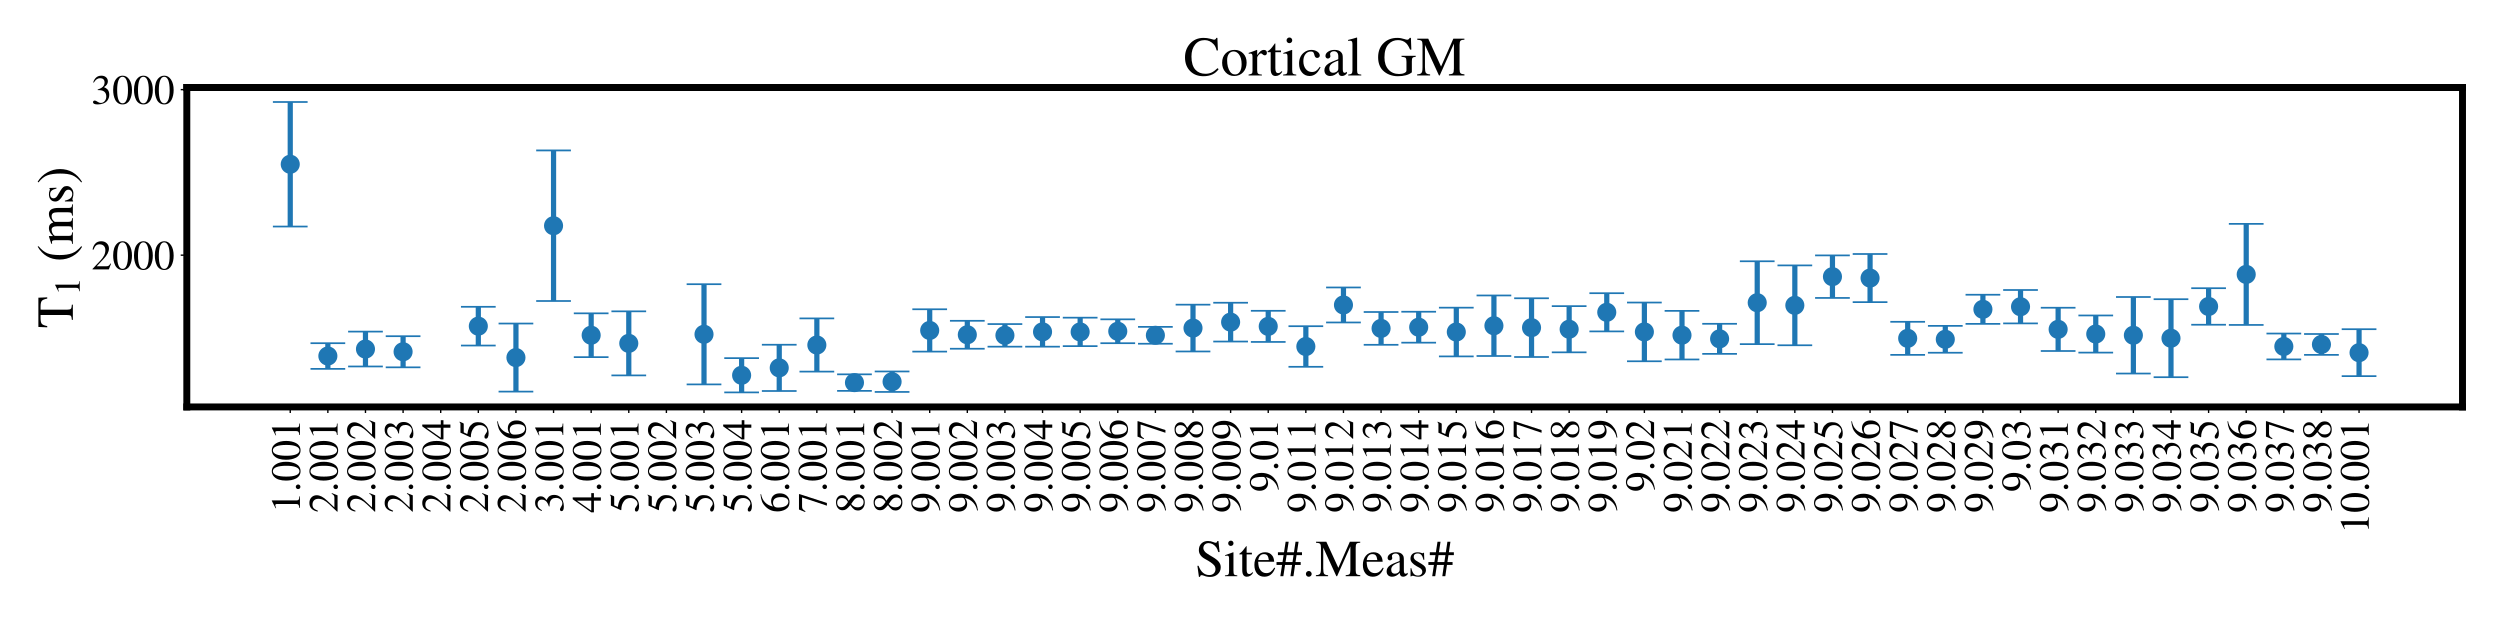 <?xml version="1.0" encoding="utf-8" standalone="no"?>
<!DOCTYPE svg PUBLIC "-//W3C//DTD SVG 1.1//EN"
  "http://www.w3.org/Graphics/SVG/1.1/DTD/svg11.dtd">
<!-- Created with matplotlib (https://matplotlib.org/) -->
<svg height="360pt" version="1.1" viewBox="0 0 1440 360" width="1440pt" xmlns="http://www.w3.org/2000/svg" xmlns:xlink="http://www.w3.org/1999/xlink">
 <defs>
  <style type="text/css">*{stroke-linecap:butt;stroke-linejoin:round;}</style>
 </defs>
 <g id="figure_1">
  <g id="patch_1">
   <path d="M 0 360 
L 1440 360 
L 1440 0 
L 0 0 
z
" style="fill:#ffffff;"/>
  </g>
  <g id="axes_1">
   <g id="patch_2">
    <path d="M 107.6 234.4 
L 1418.4 234.4 
L 1418.4 50.4 
L 107.6 50.4 
z
" style="fill:#ffffff;"/>
   </g>
   <g id="matplotlib.axis_1">
    <g id="xtick_1">
     <g id="line2d_1">
      <defs>
       <path d="M 0 0 
L 0 3.5 
" id="m15364e9b40" style="stroke:#000000;stroke-width:0.8;"/>
      </defs>
      <g>
       <use style="stroke:#000000;stroke-width:0.8;" x="167.182" xlink:href="#m15364e9b40" y="234.4"/>
      </g>
     </g>
     <g id="text_1">
      <!-- 1.001 -->
      <g transform="translate(172.773 295.4)rotate(-90)scale(0.24 -0.24)">
       <defs>
        <path d="M 39.406 0 
L 11.797 0 
L 11.797 1.5 
Q 17.297 1.797 19.297 3.547 
Q 21.297 5.297 21.297 9.5 
L 21.297 54.406 
Q 21.297 59.297 18.297 59.297 
Q 16.906 59.297 13.797 58.094 
L 11.094 57.094 
L 11.094 58.5 
L 29 67.594 
L 29.906 67.297 
L 29.906 7.594 
Q 29.906 4.297 31.906 2.891 
Q 33.906 1.5 39.406 1.5 
z
" id="STIXGeneral-Regular-49"/>
        <path d="M 18.094 4.297 
Q 18.094 2.094 16.438 0.5 
Q 14.797 -1.094 12.5 -1.094 
Q 10.203 -1.094 8.594 0.5 
Q 7 2.094 7 4.391 
Q 7 6.703 8.641 8.344 
Q 10.297 10 12.594 10 
Q 14.797 10 16.438 8.297 
Q 18.094 6.594 18.094 4.297 
z
" id="STIXGeneral-Regular-46"/>
        <path d="M 47.594 33 
Q 47.594 26.297 46.297 20.344 
Q 45 14.406 42.453 9.406 
Q 39.906 4.406 35.406 1.5 
Q 30.906 -1.406 25 -1.406 
Q 18.906 -1.406 14.297 1.688 
Q 9.703 4.797 7.203 10 
Q 4.703 15.203 3.547 21.094 
Q 2.406 27 2.406 33.594 
Q 2.406 42.906 4.703 50.344 
Q 7 57.797 12.344 62.688 
Q 17.703 67.594 25.406 67.594 
Q 35.203 67.594 41.391 58 
Q 47.594 48.406 47.594 33 
z
M 38 32.5 
Q 38 48.297 34.641 56.641 
Q 31.297 65 24.797 65 
Q 18.594 65 15.297 56.594 
Q 12 48.203 12 32.906 
Q 12 17.5 15.297 9.344 
Q 18.594 1.203 25 1.203 
Q 31.297 1.203 34.641 9.344 
Q 38 17.5 38 32.5 
z
" id="STIXGeneral-Regular-48"/>
       </defs>
       <use xlink:href="#STIXGeneral-Regular-49"/>
       <use x="50" xlink:href="#STIXGeneral-Regular-46"/>
       <use x="75" xlink:href="#STIXGeneral-Regular-48"/>
       <use x="125" xlink:href="#STIXGeneral-Regular-48"/>
       <use x="175" xlink:href="#STIXGeneral-Regular-49"/>
      </g>
     </g>
    </g>
    <g id="xtick_2">
     <g id="line2d_2">
      <g>
       <use style="stroke:#000000;stroke-width:0.8;" x="188.848" xlink:href="#m15364e9b40" y="234.4"/>
      </g>
     </g>
     <g id="text_2">
      <!-- 2.001 -->
      <g transform="translate(194.439 295.4)rotate(-90)scale(0.24 -0.24)">
       <defs>
        <path d="M 47.406 13.703 
L 42 0 
L 2.906 0 
L 2.906 1.203 
L 20.703 20.094 
Q 27.703 27.406 30.703 33.5 
Q 33.703 39.594 33.703 46.094 
Q 33.703 52.797 30 56.5 
Q 26.297 60.203 19.797 60.203 
Q 14.406 60.203 11.25 57.391 
Q 8.094 54.594 5.094 47.203 
L 3 47.703 
Q 4.703 57 9.844 62.297 
Q 15 67.594 23.797 67.594 
Q 32.094 67.594 37.188 62.594 
Q 42.297 57.594 42.297 50 
Q 42.297 38.703 29.5 25.203 
L 13 7.594 
L 36.406 7.594 
Q 39.703 7.594 41.641 8.891 
Q 43.594 10.203 46 14.297 
z
" id="STIXGeneral-Regular-50"/>
       </defs>
       <use xlink:href="#STIXGeneral-Regular-50"/>
       <use x="50" xlink:href="#STIXGeneral-Regular-46"/>
       <use x="75" xlink:href="#STIXGeneral-Regular-48"/>
       <use x="125" xlink:href="#STIXGeneral-Regular-48"/>
       <use x="175" xlink:href="#STIXGeneral-Regular-49"/>
      </g>
     </g>
    </g>
    <g id="xtick_3">
     <g id="line2d_3">
      <g>
       <use style="stroke:#000000;stroke-width:0.8;" x="210.514" xlink:href="#m15364e9b40" y="234.4"/>
      </g>
     </g>
     <g id="text_3">
      <!-- 2.002 -->
      <g transform="translate(216.105 295.4)rotate(-90)scale(0.24 -0.24)">
       <use xlink:href="#STIXGeneral-Regular-50"/>
       <use x="50" xlink:href="#STIXGeneral-Regular-46"/>
       <use x="75" xlink:href="#STIXGeneral-Regular-48"/>
       <use x="125" xlink:href="#STIXGeneral-Regular-48"/>
       <use x="175" xlink:href="#STIXGeneral-Regular-50"/>
      </g>
     </g>
    </g>
    <g id="xtick_4">
     <g id="line2d_4">
      <g>
       <use style="stroke:#000000;stroke-width:0.8;" x="232.18" xlink:href="#m15364e9b40" y="234.4"/>
      </g>
     </g>
     <g id="text_4">
      <!-- 2.003 -->
      <g transform="translate(237.771 295.4)rotate(-90)scale(0.24 -0.24)">
       <defs>
        <path d="M 6.094 51 
L 4.5 51.406 
Q 6.797 58.906 11.688 63.25 
Q 16.594 67.594 24.094 67.594 
Q 31.094 67.594 35.391 63.797 
Q 39.703 60 39.703 53.906 
Q 39.703 45.703 30.406 40.094 
Q 35.906 37.703 38.703 34.797 
Q 43.094 29.906 43.094 21.906 
Q 43.094 13.906 38.5 7.906 
Q 35.094 3.297 28.75 0.938 
Q 22.406 -1.406 15.297 -1.406 
Q 4.094 -1.406 4.094 4.297 
Q 4.094 5.906 5.297 6.906 
Q 6.5 7.906 8.203 7.906 
Q 10.703 7.906 14.297 5.297 
Q 18.703 2.203 22.906 2.203 
Q 28.406 2.203 32.156 6.641 
Q 35.906 11.094 35.906 17.5 
Q 35.906 29 25.5 32 
Q 22.406 33 15.297 33 
L 15.297 34.406 
Q 20.906 36.297 23.703 38 
Q 31.797 42.594 31.797 51.406 
Q 31.797 56.406 28.938 59 
Q 26.094 61.594 21 61.594 
Q 12 61.594 6.094 51 
z
" id="STIXGeneral-Regular-51"/>
       </defs>
       <use xlink:href="#STIXGeneral-Regular-50"/>
       <use x="50" xlink:href="#STIXGeneral-Regular-46"/>
       <use x="75" xlink:href="#STIXGeneral-Regular-48"/>
       <use x="125" xlink:href="#STIXGeneral-Regular-48"/>
       <use x="175" xlink:href="#STIXGeneral-Regular-51"/>
      </g>
     </g>
    </g>
    <g id="xtick_5">
     <g id="line2d_5">
      <g>
       <use style="stroke:#000000;stroke-width:0.8;" x="253.846" xlink:href="#m15364e9b40" y="234.4"/>
      </g>
     </g>
     <g id="text_5">
      <!-- 2.004 -->
      <g transform="translate(259.438 295.4)rotate(-90)scale(0.24 -0.24)">
       <defs>
        <path d="M 47.297 16.703 
L 37 16.703 
L 37 0 
L 29.203 0 
L 29.203 16.703 
L 1.203 16.703 
L 1.203 23.094 
L 32.594 67.594 
L 37 67.594 
L 37 23.094 
L 47.297 23.094 
z
M 29.203 23.094 
L 29.203 57.406 
L 5.203 23.094 
z
" id="STIXGeneral-Regular-52"/>
       </defs>
       <use xlink:href="#STIXGeneral-Regular-50"/>
       <use x="50" xlink:href="#STIXGeneral-Regular-46"/>
       <use x="75" xlink:href="#STIXGeneral-Regular-48"/>
       <use x="125" xlink:href="#STIXGeneral-Regular-48"/>
       <use x="175" xlink:href="#STIXGeneral-Regular-52"/>
      </g>
     </g>
    </g>
    <g id="xtick_6">
     <g id="line2d_6">
      <g>
       <use style="stroke:#000000;stroke-width:0.8;" x="275.512" xlink:href="#m15364e9b40" y="234.4"/>
      </g>
     </g>
     <g id="text_6">
      <!-- 2.005 -->
      <g transform="translate(281.104 295.4)rotate(-90)scale(0.24 -0.24)">
       <defs>
        <path d="M 43.797 68.094 
L 40.203 59.594 
Q 39.594 58.297 37.5 58.297 
L 18.094 58.297 
L 14.094 49.797 
Q 25.094 47.703 30 45.25 
Q 34.906 42.797 39.094 37 
Q 42.594 32.203 42.594 24.297 
Q 42.594 17.094 40.25 12.188 
Q 37.906 7.297 32.797 3.5 
Q 26 -1.406 15.797 -1.406 
Q 10.094 -1.406 6.594 0.297 
Q 3.094 2 3.094 4.797 
Q 3.094 8.594 7.594 8.594 
Q 11.203 8.594 15 5.5 
Q 18.906 2.297 22.094 2.297 
Q 27.297 2.297 31.438 7.5 
Q 35.594 12.703 35.594 19.203 
Q 35.594 28.797 28.906 34.203 
Q 20.203 41.203 7.594 41.203 
Q 6.406 41.203 6.406 42 
L 6.5 42.5 
L 17.406 66.203 
L 38.094 66.203 
Q 39.797 66.203 40.75 66.703 
Q 41.703 67.203 42.906 68.797 
z
" id="STIXGeneral-Regular-53"/>
       </defs>
       <use xlink:href="#STIXGeneral-Regular-50"/>
       <use x="50" xlink:href="#STIXGeneral-Regular-46"/>
       <use x="75" xlink:href="#STIXGeneral-Regular-48"/>
       <use x="125" xlink:href="#STIXGeneral-Regular-48"/>
       <use x="175" xlink:href="#STIXGeneral-Regular-53"/>
      </g>
     </g>
    </g>
    <g id="xtick_7">
     <g id="line2d_7">
      <g>
       <use style="stroke:#000000;stroke-width:0.8;" x="297.179" xlink:href="#m15364e9b40" y="234.4"/>
      </g>
     </g>
     <g id="text_7">
      <!-- 2.006 -->
      <g transform="translate(302.77 295.4)rotate(-90)scale(0.24 -0.24)">
       <defs>
        <path d="M 44.594 68.406 
L 44.797 66.797 
Q 33 64.906 25.094 57.25 
Q 17.203 49.594 15.203 38.297 
Q 21 42.797 27.906 42.797 
Q 36.703 42.797 41.75 37.188 
Q 46.797 31.594 46.797 21.906 
Q 46.797 12.094 41.703 5.906 
Q 35.797 -1.406 25.797 -1.406 
Q 13.594 -1.406 8.094 8.703 
Q 3.406 17.297 3.406 27.906 
Q 3.406 44.297 14.297 55.5 
Q 20.5 61.906 27.047 64.547 
Q 33.594 67.203 44.594 68.406 
z
M 37.797 18.797 
Q 37.797 38.203 24.297 38.203 
Q 19.297 38.203 16 35.547 
Q 12.703 32.906 12.703 26.594 
Q 12.703 14.906 16.344 8.156 
Q 20 1.406 26.906 1.406 
Q 32.203 1.406 35 6.156 
Q 37.797 10.906 37.797 18.797 
z
" id="STIXGeneral-Regular-54"/>
       </defs>
       <use xlink:href="#STIXGeneral-Regular-50"/>
       <use x="50" xlink:href="#STIXGeneral-Regular-46"/>
       <use x="75" xlink:href="#STIXGeneral-Regular-48"/>
       <use x="125" xlink:href="#STIXGeneral-Regular-48"/>
       <use x="175" xlink:href="#STIXGeneral-Regular-54"/>
      </g>
     </g>
    </g>
    <g id="xtick_8">
     <g id="line2d_8">
      <g>
       <use style="stroke:#000000;stroke-width:0.8;" x="318.845" xlink:href="#m15364e9b40" y="234.4"/>
      </g>
     </g>
     <g id="text_8">
      <!-- 3.001 -->
      <g transform="translate(324.436 295.4)rotate(-90)scale(0.24 -0.24)">
       <use xlink:href="#STIXGeneral-Regular-51"/>
       <use x="50" xlink:href="#STIXGeneral-Regular-46"/>
       <use x="75" xlink:href="#STIXGeneral-Regular-48"/>
       <use x="125" xlink:href="#STIXGeneral-Regular-48"/>
       <use x="175" xlink:href="#STIXGeneral-Regular-49"/>
      </g>
     </g>
    </g>
    <g id="xtick_9">
     <g id="line2d_9">
      <g>
       <use style="stroke:#000000;stroke-width:0.8;" x="340.511" xlink:href="#m15364e9b40" y="234.4"/>
      </g>
     </g>
     <g id="text_9">
      <!-- 4.001 -->
      <g transform="translate(346.102 295.4)rotate(-90)scale(0.24 -0.24)">
       <use xlink:href="#STIXGeneral-Regular-52"/>
       <use x="50" xlink:href="#STIXGeneral-Regular-46"/>
       <use x="75" xlink:href="#STIXGeneral-Regular-48"/>
       <use x="125" xlink:href="#STIXGeneral-Regular-48"/>
       <use x="175" xlink:href="#STIXGeneral-Regular-49"/>
      </g>
     </g>
    </g>
    <g id="xtick_10">
     <g id="line2d_10">
      <g>
       <use style="stroke:#000000;stroke-width:0.8;" x="362.177" xlink:href="#m15364e9b40" y="234.4"/>
      </g>
     </g>
     <g id="text_10">
      <!-- 5.001 -->
      <g transform="translate(367.768 295.4)rotate(-90)scale(0.24 -0.24)">
       <use xlink:href="#STIXGeneral-Regular-53"/>
       <use x="50" xlink:href="#STIXGeneral-Regular-46"/>
       <use x="75" xlink:href="#STIXGeneral-Regular-48"/>
       <use x="125" xlink:href="#STIXGeneral-Regular-48"/>
       <use x="175" xlink:href="#STIXGeneral-Regular-49"/>
      </g>
     </g>
    </g>
    <g id="xtick_11">
     <g id="line2d_11">
      <g>
       <use style="stroke:#000000;stroke-width:0.8;" x="383.843" xlink:href="#m15364e9b40" y="234.4"/>
      </g>
     </g>
     <g id="text_11">
      <!-- 5.002 -->
      <g transform="translate(389.434 295.4)rotate(-90)scale(0.24 -0.24)">
       <use xlink:href="#STIXGeneral-Regular-53"/>
       <use x="50" xlink:href="#STIXGeneral-Regular-46"/>
       <use x="75" xlink:href="#STIXGeneral-Regular-48"/>
       <use x="125" xlink:href="#STIXGeneral-Regular-48"/>
       <use x="175" xlink:href="#STIXGeneral-Regular-50"/>
      </g>
     </g>
    </g>
    <g id="xtick_12">
     <g id="line2d_12">
      <g>
       <use style="stroke:#000000;stroke-width:0.8;" x="405.509" xlink:href="#m15364e9b40" y="234.4"/>
      </g>
     </g>
     <g id="text_12">
      <!-- 5.003 -->
      <g transform="translate(411.1 295.4)rotate(-90)scale(0.24 -0.24)">
       <use xlink:href="#STIXGeneral-Regular-53"/>
       <use x="50" xlink:href="#STIXGeneral-Regular-46"/>
       <use x="75" xlink:href="#STIXGeneral-Regular-48"/>
       <use x="125" xlink:href="#STIXGeneral-Regular-48"/>
       <use x="175" xlink:href="#STIXGeneral-Regular-51"/>
      </g>
     </g>
    </g>
    <g id="xtick_13">
     <g id="line2d_13">
      <g>
       <use style="stroke:#000000;stroke-width:0.8;" x="427.175" xlink:href="#m15364e9b40" y="234.4"/>
      </g>
     </g>
     <g id="text_13">
      <!-- 5.004 -->
      <g transform="translate(432.766 295.4)rotate(-90)scale(0.24 -0.24)">
       <use xlink:href="#STIXGeneral-Regular-53"/>
       <use x="50" xlink:href="#STIXGeneral-Regular-46"/>
       <use x="75" xlink:href="#STIXGeneral-Regular-48"/>
       <use x="125" xlink:href="#STIXGeneral-Regular-48"/>
       <use x="175" xlink:href="#STIXGeneral-Regular-52"/>
      </g>
     </g>
    </g>
    <g id="xtick_14">
     <g id="line2d_14">
      <g>
       <use style="stroke:#000000;stroke-width:0.8;" x="448.841" xlink:href="#m15364e9b40" y="234.4"/>
      </g>
     </g>
     <g id="text_14">
      <!-- 6.001 -->
      <g transform="translate(454.433 295.4)rotate(-90)scale(0.24 -0.24)">
       <use xlink:href="#STIXGeneral-Regular-54"/>
       <use x="50" xlink:href="#STIXGeneral-Regular-46"/>
       <use x="75" xlink:href="#STIXGeneral-Regular-48"/>
       <use x="125" xlink:href="#STIXGeneral-Regular-48"/>
       <use x="175" xlink:href="#STIXGeneral-Regular-49"/>
      </g>
     </g>
    </g>
    <g id="xtick_15">
     <g id="line2d_15">
      <g>
       <use style="stroke:#000000;stroke-width:0.8;" x="470.507" xlink:href="#m15364e9b40" y="234.4"/>
      </g>
     </g>
     <g id="text_15">
      <!-- 7.001 -->
      <g transform="translate(476.099 295.4)rotate(-90)scale(0.24 -0.24)">
       <defs>
        <path d="M 44.906 64.594 
L 23.703 -0.797 
L 17.203 -0.797 
L 37 58.797 
L 15.5 58.797 
Q 11.203 58.797 9.094 57.297 
Q 7 55.797 3.797 50.594 
L 2 51.5 
L 8 66.203 
L 44.906 66.203 
z
" id="STIXGeneral-Regular-55"/>
       </defs>
       <use xlink:href="#STIXGeneral-Regular-55"/>
       <use x="50" xlink:href="#STIXGeneral-Regular-46"/>
       <use x="75" xlink:href="#STIXGeneral-Regular-48"/>
       <use x="125" xlink:href="#STIXGeneral-Regular-48"/>
       <use x="175" xlink:href="#STIXGeneral-Regular-49"/>
      </g>
     </g>
    </g>
    <g id="xtick_16">
     <g id="line2d_16">
      <g>
       <use style="stroke:#000000;stroke-width:0.8;" x="492.174" xlink:href="#m15364e9b40" y="234.4"/>
      </g>
     </g>
     <g id="text_16">
      <!-- 8.001 -->
      <g transform="translate(497.765 295.4)rotate(-90)scale(0.24 -0.24)">
       <defs>
        <path d="M 44.5 15.5 
Q 44.5 7.797 39.141 3.188 
Q 33.797 -1.406 24.797 -1.406 
Q 16.406 -1.406 11 3.188 
Q 5.594 7.797 5.594 14.906 
Q 5.594 20.203 8.188 23.953 
Q 10.797 27.703 18.594 33.203 
Q 11.094 39.406 8.641 43.203 
Q 6.203 47 6.203 52 
Q 6.203 59.094 11.641 63.344 
Q 17.094 67.594 25.594 67.594 
Q 32.906 67.594 37.656 63.438 
Q 42.406 59.297 42.406 53.297 
Q 42.406 47.797 39.547 44.5 
Q 36.703 41.203 29 37.094 
Q 38 31.094 41.25 26.391 
Q 44.5 21.703 44.5 15.5 
z
M 35.5 53.297 
Q 35.5 58.5 32.594 61.641 
Q 29.703 64.797 24.594 64.797 
Q 19.5 64.797 16.547 62.141 
Q 13.594 59.5 13.594 54.891 
Q 13.594 50.297 16.547 46.547 
Q 19.5 42.797 26.094 38.906 
Q 31.203 41.906 33.344 45.25 
Q 35.5 48.594 35.5 53.297 
z
M 27.094 27.203 
L 21.203 31.203 
Q 16.797 27.594 15 24.141 
Q 13.203 20.703 13.203 15.797 
Q 13.203 9 16.641 5.203 
Q 20.094 1.406 25.906 1.406 
Q 30.797 1.406 33.844 4.453 
Q 36.906 7.5 36.906 12.406 
Q 36.906 16.906 34.594 20.297 
Q 32.297 23.703 27.094 27.203 
z
" id="STIXGeneral-Regular-56"/>
       </defs>
       <use xlink:href="#STIXGeneral-Regular-56"/>
       <use x="50" xlink:href="#STIXGeneral-Regular-46"/>
       <use x="75" xlink:href="#STIXGeneral-Regular-48"/>
       <use x="125" xlink:href="#STIXGeneral-Regular-48"/>
       <use x="175" xlink:href="#STIXGeneral-Regular-49"/>
      </g>
     </g>
    </g>
    <g id="xtick_17">
     <g id="line2d_17">
      <g>
       <use style="stroke:#000000;stroke-width:0.8;" x="513.84" xlink:href="#m15364e9b40" y="234.4"/>
      </g>
     </g>
     <g id="text_17">
      <!-- 8.002 -->
      <g transform="translate(519.431 295.4)rotate(-90)scale(0.24 -0.24)">
       <use xlink:href="#STIXGeneral-Regular-56"/>
       <use x="50" xlink:href="#STIXGeneral-Regular-46"/>
       <use x="75" xlink:href="#STIXGeneral-Regular-48"/>
       <use x="125" xlink:href="#STIXGeneral-Regular-48"/>
       <use x="175" xlink:href="#STIXGeneral-Regular-50"/>
      </g>
     </g>
    </g>
    <g id="xtick_18">
     <g id="line2d_18">
      <g>
       <use style="stroke:#000000;stroke-width:0.8;" x="535.506" xlink:href="#m15364e9b40" y="234.4"/>
      </g>
     </g>
     <g id="text_18">
      <!-- 9.001 -->
      <g transform="translate(541.097 295.4)rotate(-90)scale(0.24 -0.24)">
       <defs>
        <path d="M 5.906 -2.203 
L 5.594 -0.203 
Q 17.094 1.797 25.047 9.5 
Q 33 17.203 36 29.406 
Q 30.203 23.703 21 23.703 
Q 12.906 23.703 7.953 29.297 
Q 3 34.906 3 44 
Q 3 54.094 8.953 60.844 
Q 14.906 67.594 23.797 67.594 
Q 33.297 67.594 39.5 60 
Q 45.906 52 45.906 39.406 
Q 45.906 30.594 42.844 22.844 
Q 39.797 15.094 33.906 9.703 
Q 27.703 4.094 21.797 1.641 
Q 15.906 -0.797 5.906 -2.203 
z
M 36.203 35.5 
L 36.203 39.406 
Q 36.203 64.797 23 64.797 
Q 18.297 64.797 15.703 61.406 
Q 14.203 59.406 13.203 55.406 
Q 12.203 51.406 12.203 47.406 
Q 12.203 38.5 15.547 33.25 
Q 18.906 28 24.5 28 
Q 28.5 28 32.344 29.953 
Q 36.203 31.906 36.203 35.5 
z
" id="STIXGeneral-Regular-57"/>
       </defs>
       <use xlink:href="#STIXGeneral-Regular-57"/>
       <use x="50" xlink:href="#STIXGeneral-Regular-46"/>
       <use x="75" xlink:href="#STIXGeneral-Regular-48"/>
       <use x="125" xlink:href="#STIXGeneral-Regular-48"/>
       <use x="175" xlink:href="#STIXGeneral-Regular-49"/>
      </g>
     </g>
    </g>
    <g id="xtick_19">
     <g id="line2d_19">
      <g>
       <use style="stroke:#000000;stroke-width:0.8;" x="557.172" xlink:href="#m15364e9b40" y="234.4"/>
      </g>
     </g>
     <g id="text_19">
      <!-- 9.002 -->
      <g transform="translate(562.763 295.4)rotate(-90)scale(0.24 -0.24)">
       <use xlink:href="#STIXGeneral-Regular-57"/>
       <use x="50" xlink:href="#STIXGeneral-Regular-46"/>
       <use x="75" xlink:href="#STIXGeneral-Regular-48"/>
       <use x="125" xlink:href="#STIXGeneral-Regular-48"/>
       <use x="175" xlink:href="#STIXGeneral-Regular-50"/>
      </g>
     </g>
    </g>
    <g id="xtick_20">
     <g id="line2d_20">
      <g>
       <use style="stroke:#000000;stroke-width:0.8;" x="578.838" xlink:href="#m15364e9b40" y="234.4"/>
      </g>
     </g>
     <g id="text_20">
      <!-- 9.003 -->
      <g transform="translate(584.429 295.4)rotate(-90)scale(0.24 -0.24)">
       <use xlink:href="#STIXGeneral-Regular-57"/>
       <use x="50" xlink:href="#STIXGeneral-Regular-46"/>
       <use x="75" xlink:href="#STIXGeneral-Regular-48"/>
       <use x="125" xlink:href="#STIXGeneral-Regular-48"/>
       <use x="175" xlink:href="#STIXGeneral-Regular-51"/>
      </g>
     </g>
    </g>
    <g id="xtick_21">
     <g id="line2d_21">
      <g>
       <use style="stroke:#000000;stroke-width:0.8;" x="600.504" xlink:href="#m15364e9b40" y="234.4"/>
      </g>
     </g>
     <g id="text_21">
      <!-- 9.004 -->
      <g transform="translate(606.095 295.4)rotate(-90)scale(0.24 -0.24)">
       <use xlink:href="#STIXGeneral-Regular-57"/>
       <use x="50" xlink:href="#STIXGeneral-Regular-46"/>
       <use x="75" xlink:href="#STIXGeneral-Regular-48"/>
       <use x="125" xlink:href="#STIXGeneral-Regular-48"/>
       <use x="175" xlink:href="#STIXGeneral-Regular-52"/>
      </g>
     </g>
    </g>
    <g id="xtick_22">
     <g id="line2d_22">
      <g>
       <use style="stroke:#000000;stroke-width:0.8;" x="622.17" xlink:href="#m15364e9b40" y="234.4"/>
      </g>
     </g>
     <g id="text_22">
      <!-- 9.005 -->
      <g transform="translate(627.761 295.4)rotate(-90)scale(0.24 -0.24)">
       <use xlink:href="#STIXGeneral-Regular-57"/>
       <use x="50" xlink:href="#STIXGeneral-Regular-46"/>
       <use x="75" xlink:href="#STIXGeneral-Regular-48"/>
       <use x="125" xlink:href="#STIXGeneral-Regular-48"/>
       <use x="175" xlink:href="#STIXGeneral-Regular-53"/>
      </g>
     </g>
    </g>
    <g id="xtick_23">
     <g id="line2d_23">
      <g>
       <use style="stroke:#000000;stroke-width:0.8;" x="643.836" xlink:href="#m15364e9b40" y="234.4"/>
      </g>
     </g>
     <g id="text_23">
      <!-- 9.006 -->
      <g transform="translate(649.428 295.4)rotate(-90)scale(0.24 -0.24)">
       <use xlink:href="#STIXGeneral-Regular-57"/>
       <use x="50" xlink:href="#STIXGeneral-Regular-46"/>
       <use x="75" xlink:href="#STIXGeneral-Regular-48"/>
       <use x="125" xlink:href="#STIXGeneral-Regular-48"/>
       <use x="175" xlink:href="#STIXGeneral-Regular-54"/>
      </g>
     </g>
    </g>
    <g id="xtick_24">
     <g id="line2d_24">
      <g>
       <use style="stroke:#000000;stroke-width:0.8;" x="665.502" xlink:href="#m15364e9b40" y="234.4"/>
      </g>
     </g>
     <g id="text_24">
      <!-- 9.007 -->
      <g transform="translate(671.094 295.4)rotate(-90)scale(0.24 -0.24)">
       <use xlink:href="#STIXGeneral-Regular-57"/>
       <use x="50" xlink:href="#STIXGeneral-Regular-46"/>
       <use x="75" xlink:href="#STIXGeneral-Regular-48"/>
       <use x="125" xlink:href="#STIXGeneral-Regular-48"/>
       <use x="175" xlink:href="#STIXGeneral-Regular-55"/>
      </g>
     </g>
    </g>
    <g id="xtick_25">
     <g id="line2d_25">
      <g>
       <use style="stroke:#000000;stroke-width:0.8;" x="687.169" xlink:href="#m15364e9b40" y="234.4"/>
      </g>
     </g>
     <g id="text_25">
      <!-- 9.008 -->
      <g transform="translate(692.76 295.4)rotate(-90)scale(0.24 -0.24)">
       <use xlink:href="#STIXGeneral-Regular-57"/>
       <use x="50" xlink:href="#STIXGeneral-Regular-46"/>
       <use x="75" xlink:href="#STIXGeneral-Regular-48"/>
       <use x="125" xlink:href="#STIXGeneral-Regular-48"/>
       <use x="175" xlink:href="#STIXGeneral-Regular-56"/>
      </g>
     </g>
    </g>
    <g id="xtick_26">
     <g id="line2d_26">
      <g>
       <use style="stroke:#000000;stroke-width:0.8;" x="708.835" xlink:href="#m15364e9b40" y="234.4"/>
      </g>
     </g>
     <g id="text_26">
      <!-- 9.009 -->
      <g transform="translate(714.426 295.4)rotate(-90)scale(0.24 -0.24)">
       <use xlink:href="#STIXGeneral-Regular-57"/>
       <use x="50" xlink:href="#STIXGeneral-Regular-46"/>
       <use x="75" xlink:href="#STIXGeneral-Regular-48"/>
       <use x="125" xlink:href="#STIXGeneral-Regular-48"/>
       <use x="175" xlink:href="#STIXGeneral-Regular-57"/>
      </g>
     </g>
    </g>
    <g id="xtick_27">
     <g id="line2d_27">
      <g>
       <use style="stroke:#000000;stroke-width:0.8;" x="730.501" xlink:href="#m15364e9b40" y="234.4"/>
      </g>
     </g>
     <g id="text_27">
      <!-- 9.01 -->
      <g transform="translate(736.092 283.4)rotate(-90)scale(0.24 -0.24)">
       <use xlink:href="#STIXGeneral-Regular-57"/>
       <use x="50" xlink:href="#STIXGeneral-Regular-46"/>
       <use x="75" xlink:href="#STIXGeneral-Regular-48"/>
       <use x="125" xlink:href="#STIXGeneral-Regular-49"/>
      </g>
     </g>
    </g>
    <g id="xtick_28">
     <g id="line2d_28">
      <g>
       <use style="stroke:#000000;stroke-width:0.8;" x="752.167" xlink:href="#m15364e9b40" y="234.4"/>
      </g>
     </g>
     <g id="text_28">
      <!-- 9.011 -->
      <g transform="translate(757.758 295.4)rotate(-90)scale(0.24 -0.24)">
       <use xlink:href="#STIXGeneral-Regular-57"/>
       <use x="50" xlink:href="#STIXGeneral-Regular-46"/>
       <use x="75" xlink:href="#STIXGeneral-Regular-48"/>
       <use x="125" xlink:href="#STIXGeneral-Regular-49"/>
       <use x="175" xlink:href="#STIXGeneral-Regular-49"/>
      </g>
     </g>
    </g>
    <g id="xtick_29">
     <g id="line2d_29">
      <g>
       <use style="stroke:#000000;stroke-width:0.8;" x="773.833" xlink:href="#m15364e9b40" y="234.4"/>
      </g>
     </g>
     <g id="text_29">
      <!-- 9.012 -->
      <g transform="translate(779.424 295.4)rotate(-90)scale(0.24 -0.24)">
       <use xlink:href="#STIXGeneral-Regular-57"/>
       <use x="50" xlink:href="#STIXGeneral-Regular-46"/>
       <use x="75" xlink:href="#STIXGeneral-Regular-48"/>
       <use x="125" xlink:href="#STIXGeneral-Regular-49"/>
       <use x="175" xlink:href="#STIXGeneral-Regular-50"/>
      </g>
     </g>
    </g>
    <g id="xtick_30">
     <g id="line2d_30">
      <g>
       <use style="stroke:#000000;stroke-width:0.8;" x="795.499" xlink:href="#m15364e9b40" y="234.4"/>
      </g>
     </g>
     <g id="text_30">
      <!-- 9.013 -->
      <g transform="translate(801.09 295.4)rotate(-90)scale(0.24 -0.24)">
       <use xlink:href="#STIXGeneral-Regular-57"/>
       <use x="50" xlink:href="#STIXGeneral-Regular-46"/>
       <use x="75" xlink:href="#STIXGeneral-Regular-48"/>
       <use x="125" xlink:href="#STIXGeneral-Regular-49"/>
       <use x="175" xlink:href="#STIXGeneral-Regular-51"/>
      </g>
     </g>
    </g>
    <g id="xtick_31">
     <g id="line2d_31">
      <g>
       <use style="stroke:#000000;stroke-width:0.8;" x="817.165" xlink:href="#m15364e9b40" y="234.4"/>
      </g>
     </g>
     <g id="text_31">
      <!-- 9.014 -->
      <g transform="translate(822.757 295.4)rotate(-90)scale(0.24 -0.24)">
       <use xlink:href="#STIXGeneral-Regular-57"/>
       <use x="50" xlink:href="#STIXGeneral-Regular-46"/>
       <use x="75" xlink:href="#STIXGeneral-Regular-48"/>
       <use x="125" xlink:href="#STIXGeneral-Regular-49"/>
       <use x="175" xlink:href="#STIXGeneral-Regular-52"/>
      </g>
     </g>
    </g>
    <g id="xtick_32">
     <g id="line2d_32">
      <g>
       <use style="stroke:#000000;stroke-width:0.8;" x="838.831" xlink:href="#m15364e9b40" y="234.4"/>
      </g>
     </g>
     <g id="text_32">
      <!-- 9.015 -->
      <g transform="translate(844.423 295.4)rotate(-90)scale(0.24 -0.24)">
       <use xlink:href="#STIXGeneral-Regular-57"/>
       <use x="50" xlink:href="#STIXGeneral-Regular-46"/>
       <use x="75" xlink:href="#STIXGeneral-Regular-48"/>
       <use x="125" xlink:href="#STIXGeneral-Regular-49"/>
       <use x="175" xlink:href="#STIXGeneral-Regular-53"/>
      </g>
     </g>
    </g>
    <g id="xtick_33">
     <g id="line2d_33">
      <g>
       <use style="stroke:#000000;stroke-width:0.8;" x="860.498" xlink:href="#m15364e9b40" y="234.4"/>
      </g>
     </g>
     <g id="text_33">
      <!-- 9.016 -->
      <g transform="translate(866.089 295.4)rotate(-90)scale(0.24 -0.24)">
       <use xlink:href="#STIXGeneral-Regular-57"/>
       <use x="50" xlink:href="#STIXGeneral-Regular-46"/>
       <use x="75" xlink:href="#STIXGeneral-Regular-48"/>
       <use x="125" xlink:href="#STIXGeneral-Regular-49"/>
       <use x="175" xlink:href="#STIXGeneral-Regular-54"/>
      </g>
     </g>
    </g>
    <g id="xtick_34">
     <g id="line2d_34">
      <g>
       <use style="stroke:#000000;stroke-width:0.8;" x="882.164" xlink:href="#m15364e9b40" y="234.4"/>
      </g>
     </g>
     <g id="text_34">
      <!-- 9.017 -->
      <g transform="translate(887.755 295.4)rotate(-90)scale(0.24 -0.24)">
       <use xlink:href="#STIXGeneral-Regular-57"/>
       <use x="50" xlink:href="#STIXGeneral-Regular-46"/>
       <use x="75" xlink:href="#STIXGeneral-Regular-48"/>
       <use x="125" xlink:href="#STIXGeneral-Regular-49"/>
       <use x="175" xlink:href="#STIXGeneral-Regular-55"/>
      </g>
     </g>
    </g>
    <g id="xtick_35">
     <g id="line2d_35">
      <g>
       <use style="stroke:#000000;stroke-width:0.8;" x="903.83" xlink:href="#m15364e9b40" y="234.4"/>
      </g>
     </g>
     <g id="text_35">
      <!-- 9.018 -->
      <g transform="translate(909.421 295.4)rotate(-90)scale(0.24 -0.24)">
       <use xlink:href="#STIXGeneral-Regular-57"/>
       <use x="50" xlink:href="#STIXGeneral-Regular-46"/>
       <use x="75" xlink:href="#STIXGeneral-Regular-48"/>
       <use x="125" xlink:href="#STIXGeneral-Regular-49"/>
       <use x="175" xlink:href="#STIXGeneral-Regular-56"/>
      </g>
     </g>
    </g>
    <g id="xtick_36">
     <g id="line2d_36">
      <g>
       <use style="stroke:#000000;stroke-width:0.8;" x="925.496" xlink:href="#m15364e9b40" y="234.4"/>
      </g>
     </g>
     <g id="text_36">
      <!-- 9.019 -->
      <g transform="translate(931.087 295.4)rotate(-90)scale(0.24 -0.24)">
       <use xlink:href="#STIXGeneral-Regular-57"/>
       <use x="50" xlink:href="#STIXGeneral-Regular-46"/>
       <use x="75" xlink:href="#STIXGeneral-Regular-48"/>
       <use x="125" xlink:href="#STIXGeneral-Regular-49"/>
       <use x="175" xlink:href="#STIXGeneral-Regular-57"/>
      </g>
     </g>
    </g>
    <g id="xtick_37">
     <g id="line2d_37">
      <g>
       <use style="stroke:#000000;stroke-width:0.8;" x="947.162" xlink:href="#m15364e9b40" y="234.4"/>
      </g>
     </g>
     <g id="text_37">
      <!-- 9.02 -->
      <g transform="translate(952.753 283.4)rotate(-90)scale(0.24 -0.24)">
       <use xlink:href="#STIXGeneral-Regular-57"/>
       <use x="50" xlink:href="#STIXGeneral-Regular-46"/>
       <use x="75" xlink:href="#STIXGeneral-Regular-48"/>
       <use x="125" xlink:href="#STIXGeneral-Regular-50"/>
      </g>
     </g>
    </g>
    <g id="xtick_38">
     <g id="line2d_38">
      <g>
       <use style="stroke:#000000;stroke-width:0.8;" x="968.828" xlink:href="#m15364e9b40" y="234.4"/>
      </g>
     </g>
     <g id="text_38">
      <!-- 9.021 -->
      <g transform="translate(974.419 295.4)rotate(-90)scale(0.24 -0.24)">
       <use xlink:href="#STIXGeneral-Regular-57"/>
       <use x="50" xlink:href="#STIXGeneral-Regular-46"/>
       <use x="75" xlink:href="#STIXGeneral-Regular-48"/>
       <use x="125" xlink:href="#STIXGeneral-Regular-50"/>
       <use x="175" xlink:href="#STIXGeneral-Regular-49"/>
      </g>
     </g>
    </g>
    <g id="xtick_39">
     <g id="line2d_39">
      <g>
       <use style="stroke:#000000;stroke-width:0.8;" x="990.494" xlink:href="#m15364e9b40" y="234.4"/>
      </g>
     </g>
     <g id="text_39">
      <!-- 9.022 -->
      <g transform="translate(996.085 295.4)rotate(-90)scale(0.24 -0.24)">
       <use xlink:href="#STIXGeneral-Regular-57"/>
       <use x="50" xlink:href="#STIXGeneral-Regular-46"/>
       <use x="75" xlink:href="#STIXGeneral-Regular-48"/>
       <use x="125" xlink:href="#STIXGeneral-Regular-50"/>
       <use x="175" xlink:href="#STIXGeneral-Regular-50"/>
      </g>
     </g>
    </g>
    <g id="xtick_40">
     <g id="line2d_40">
      <g>
       <use style="stroke:#000000;stroke-width:0.8;" x="1012.16" xlink:href="#m15364e9b40" y="234.4"/>
      </g>
     </g>
     <g id="text_40">
      <!-- 9.023 -->
      <g transform="translate(1017.752 295.4)rotate(-90)scale(0.24 -0.24)">
       <use xlink:href="#STIXGeneral-Regular-57"/>
       <use x="50" xlink:href="#STIXGeneral-Regular-46"/>
       <use x="75" xlink:href="#STIXGeneral-Regular-48"/>
       <use x="125" xlink:href="#STIXGeneral-Regular-50"/>
       <use x="175" xlink:href="#STIXGeneral-Regular-51"/>
      </g>
     </g>
    </g>
    <g id="xtick_41">
     <g id="line2d_41">
      <g>
       <use style="stroke:#000000;stroke-width:0.8;" x="1033.826" xlink:href="#m15364e9b40" y="234.4"/>
      </g>
     </g>
     <g id="text_41">
      <!-- 9.024 -->
      <g transform="translate(1039.418 295.4)rotate(-90)scale(0.24 -0.24)">
       <use xlink:href="#STIXGeneral-Regular-57"/>
       <use x="50" xlink:href="#STIXGeneral-Regular-46"/>
       <use x="75" xlink:href="#STIXGeneral-Regular-48"/>
       <use x="125" xlink:href="#STIXGeneral-Regular-50"/>
       <use x="175" xlink:href="#STIXGeneral-Regular-52"/>
      </g>
     </g>
    </g>
    <g id="xtick_42">
     <g id="line2d_42">
      <g>
       <use style="stroke:#000000;stroke-width:0.8;" x="1055.493" xlink:href="#m15364e9b40" y="234.4"/>
      </g>
     </g>
     <g id="text_42">
      <!-- 9.025 -->
      <g transform="translate(1061.084 295.4)rotate(-90)scale(0.24 -0.24)">
       <use xlink:href="#STIXGeneral-Regular-57"/>
       <use x="50" xlink:href="#STIXGeneral-Regular-46"/>
       <use x="75" xlink:href="#STIXGeneral-Regular-48"/>
       <use x="125" xlink:href="#STIXGeneral-Regular-50"/>
       <use x="175" xlink:href="#STIXGeneral-Regular-53"/>
      </g>
     </g>
    </g>
    <g id="xtick_43">
     <g id="line2d_43">
      <g>
       <use style="stroke:#000000;stroke-width:0.8;" x="1077.159" xlink:href="#m15364e9b40" y="234.4"/>
      </g>
     </g>
     <g id="text_43">
      <!-- 9.026 -->
      <g transform="translate(1082.75 295.4)rotate(-90)scale(0.24 -0.24)">
       <use xlink:href="#STIXGeneral-Regular-57"/>
       <use x="50" xlink:href="#STIXGeneral-Regular-46"/>
       <use x="75" xlink:href="#STIXGeneral-Regular-48"/>
       <use x="125" xlink:href="#STIXGeneral-Regular-50"/>
       <use x="175" xlink:href="#STIXGeneral-Regular-54"/>
      </g>
     </g>
    </g>
    <g id="xtick_44">
     <g id="line2d_44">
      <g>
       <use style="stroke:#000000;stroke-width:0.8;" x="1098.825" xlink:href="#m15364e9b40" y="234.4"/>
      </g>
     </g>
     <g id="text_44">
      <!-- 9.027 -->
      <g transform="translate(1104.416 295.4)rotate(-90)scale(0.24 -0.24)">
       <use xlink:href="#STIXGeneral-Regular-57"/>
       <use x="50" xlink:href="#STIXGeneral-Regular-46"/>
       <use x="75" xlink:href="#STIXGeneral-Regular-48"/>
       <use x="125" xlink:href="#STIXGeneral-Regular-50"/>
       <use x="175" xlink:href="#STIXGeneral-Regular-55"/>
      </g>
     </g>
    </g>
    <g id="xtick_45">
     <g id="line2d_45">
      <g>
       <use style="stroke:#000000;stroke-width:0.8;" x="1120.491" xlink:href="#m15364e9b40" y="234.4"/>
      </g>
     </g>
     <g id="text_45">
      <!-- 9.028 -->
      <g transform="translate(1126.082 295.4)rotate(-90)scale(0.24 -0.24)">
       <use xlink:href="#STIXGeneral-Regular-57"/>
       <use x="50" xlink:href="#STIXGeneral-Regular-46"/>
       <use x="75" xlink:href="#STIXGeneral-Regular-48"/>
       <use x="125" xlink:href="#STIXGeneral-Regular-50"/>
       <use x="175" xlink:href="#STIXGeneral-Regular-56"/>
      </g>
     </g>
    </g>
    <g id="xtick_46">
     <g id="line2d_46">
      <g>
       <use style="stroke:#000000;stroke-width:0.8;" x="1142.157" xlink:href="#m15364e9b40" y="234.4"/>
      </g>
     </g>
     <g id="text_46">
      <!-- 9.029 -->
      <g transform="translate(1147.748 295.4)rotate(-90)scale(0.24 -0.24)">
       <use xlink:href="#STIXGeneral-Regular-57"/>
       <use x="50" xlink:href="#STIXGeneral-Regular-46"/>
       <use x="75" xlink:href="#STIXGeneral-Regular-48"/>
       <use x="125" xlink:href="#STIXGeneral-Regular-50"/>
       <use x="175" xlink:href="#STIXGeneral-Regular-57"/>
      </g>
     </g>
    </g>
    <g id="xtick_47">
     <g id="line2d_47">
      <g>
       <use style="stroke:#000000;stroke-width:0.8;" x="1163.823" xlink:href="#m15364e9b40" y="234.4"/>
      </g>
     </g>
     <g id="text_47">
      <!-- 9.03 -->
      <g transform="translate(1169.414 283.4)rotate(-90)scale(0.24 -0.24)">
       <use xlink:href="#STIXGeneral-Regular-57"/>
       <use x="50" xlink:href="#STIXGeneral-Regular-46"/>
       <use x="75" xlink:href="#STIXGeneral-Regular-48"/>
       <use x="125" xlink:href="#STIXGeneral-Regular-51"/>
      </g>
     </g>
    </g>
    <g id="xtick_48">
     <g id="line2d_48">
      <g>
       <use style="stroke:#000000;stroke-width:0.8;" x="1185.489" xlink:href="#m15364e9b40" y="234.4"/>
      </g>
     </g>
     <g id="text_48">
      <!-- 9.031 -->
      <g transform="translate(1191.081 295.4)rotate(-90)scale(0.24 -0.24)">
       <use xlink:href="#STIXGeneral-Regular-57"/>
       <use x="50" xlink:href="#STIXGeneral-Regular-46"/>
       <use x="75" xlink:href="#STIXGeneral-Regular-48"/>
       <use x="125" xlink:href="#STIXGeneral-Regular-51"/>
       <use x="175" xlink:href="#STIXGeneral-Regular-49"/>
      </g>
     </g>
    </g>
    <g id="xtick_49">
     <g id="line2d_49">
      <g>
       <use style="stroke:#000000;stroke-width:0.8;" x="1207.155" xlink:href="#m15364e9b40" y="234.4"/>
      </g>
     </g>
     <g id="text_49">
      <!-- 9.032 -->
      <g transform="translate(1212.747 295.4)rotate(-90)scale(0.24 -0.24)">
       <use xlink:href="#STIXGeneral-Regular-57"/>
       <use x="50" xlink:href="#STIXGeneral-Regular-46"/>
       <use x="75" xlink:href="#STIXGeneral-Regular-48"/>
       <use x="125" xlink:href="#STIXGeneral-Regular-51"/>
       <use x="175" xlink:href="#STIXGeneral-Regular-50"/>
      </g>
     </g>
    </g>
    <g id="xtick_50">
     <g id="line2d_50">
      <g>
       <use style="stroke:#000000;stroke-width:0.8;" x="1228.821" xlink:href="#m15364e9b40" y="234.4"/>
      </g>
     </g>
     <g id="text_50">
      <!-- 9.033 -->
      <g transform="translate(1234.413 295.4)rotate(-90)scale(0.24 -0.24)">
       <use xlink:href="#STIXGeneral-Regular-57"/>
       <use x="50" xlink:href="#STIXGeneral-Regular-46"/>
       <use x="75" xlink:href="#STIXGeneral-Regular-48"/>
       <use x="125" xlink:href="#STIXGeneral-Regular-51"/>
       <use x="175" xlink:href="#STIXGeneral-Regular-51"/>
      </g>
     </g>
    </g>
    <g id="xtick_51">
     <g id="line2d_51">
      <g>
       <use style="stroke:#000000;stroke-width:0.8;" x="1250.488" xlink:href="#m15364e9b40" y="234.4"/>
      </g>
     </g>
     <g id="text_51">
      <!-- 9.034 -->
      <g transform="translate(1256.079 295.4)rotate(-90)scale(0.24 -0.24)">
       <use xlink:href="#STIXGeneral-Regular-57"/>
       <use x="50" xlink:href="#STIXGeneral-Regular-46"/>
       <use x="75" xlink:href="#STIXGeneral-Regular-48"/>
       <use x="125" xlink:href="#STIXGeneral-Regular-51"/>
       <use x="175" xlink:href="#STIXGeneral-Regular-52"/>
      </g>
     </g>
    </g>
    <g id="xtick_52">
     <g id="line2d_52">
      <g>
       <use style="stroke:#000000;stroke-width:0.8;" x="1272.154" xlink:href="#m15364e9b40" y="234.4"/>
      </g>
     </g>
     <g id="text_52">
      <!-- 9.035 -->
      <g transform="translate(1277.745 295.4)rotate(-90)scale(0.24 -0.24)">
       <use xlink:href="#STIXGeneral-Regular-57"/>
       <use x="50" xlink:href="#STIXGeneral-Regular-46"/>
       <use x="75" xlink:href="#STIXGeneral-Regular-48"/>
       <use x="125" xlink:href="#STIXGeneral-Regular-51"/>
       <use x="175" xlink:href="#STIXGeneral-Regular-53"/>
      </g>
     </g>
    </g>
    <g id="xtick_53">
     <g id="line2d_53">
      <g>
       <use style="stroke:#000000;stroke-width:0.8;" x="1293.82" xlink:href="#m15364e9b40" y="234.4"/>
      </g>
     </g>
     <g id="text_53">
      <!-- 9.036 -->
      <g transform="translate(1299.411 295.4)rotate(-90)scale(0.24 -0.24)">
       <use xlink:href="#STIXGeneral-Regular-57"/>
       <use x="50" xlink:href="#STIXGeneral-Regular-46"/>
       <use x="75" xlink:href="#STIXGeneral-Regular-48"/>
       <use x="125" xlink:href="#STIXGeneral-Regular-51"/>
       <use x="175" xlink:href="#STIXGeneral-Regular-54"/>
      </g>
     </g>
    </g>
    <g id="xtick_54">
     <g id="line2d_54">
      <g>
       <use style="stroke:#000000;stroke-width:0.8;" x="1315.486" xlink:href="#m15364e9b40" y="234.4"/>
      </g>
     </g>
     <g id="text_54">
      <!-- 9.037 -->
      <g transform="translate(1321.077 295.4)rotate(-90)scale(0.24 -0.24)">
       <use xlink:href="#STIXGeneral-Regular-57"/>
       <use x="50" xlink:href="#STIXGeneral-Regular-46"/>
       <use x="75" xlink:href="#STIXGeneral-Regular-48"/>
       <use x="125" xlink:href="#STIXGeneral-Regular-51"/>
       <use x="175" xlink:href="#STIXGeneral-Regular-55"/>
      </g>
     </g>
    </g>
    <g id="xtick_55">
     <g id="line2d_55">
      <g>
       <use style="stroke:#000000;stroke-width:0.8;" x="1337.152" xlink:href="#m15364e9b40" y="234.4"/>
      </g>
     </g>
     <g id="text_55">
      <!-- 9.038 -->
      <g transform="translate(1342.743 295.4)rotate(-90)scale(0.24 -0.24)">
       <use xlink:href="#STIXGeneral-Regular-57"/>
       <use x="50" xlink:href="#STIXGeneral-Regular-46"/>
       <use x="75" xlink:href="#STIXGeneral-Regular-48"/>
       <use x="125" xlink:href="#STIXGeneral-Regular-51"/>
       <use x="175" xlink:href="#STIXGeneral-Regular-56"/>
      </g>
     </g>
    </g>
    <g id="xtick_56">
     <g id="line2d_56">
      <g>
       <use style="stroke:#000000;stroke-width:0.8;" x="1358.818" xlink:href="#m15364e9b40" y="234.4"/>
      </g>
     </g>
     <g id="text_56">
      <!-- 10.001 -->
      <g transform="translate(1364.409 307.4)rotate(-90)scale(0.24 -0.24)">
       <use xlink:href="#STIXGeneral-Regular-49"/>
       <use x="50" xlink:href="#STIXGeneral-Regular-48"/>
       <use x="100" xlink:href="#STIXGeneral-Regular-46"/>
       <use x="125" xlink:href="#STIXGeneral-Regular-48"/>
       <use x="175" xlink:href="#STIXGeneral-Regular-48"/>
       <use x="225" xlink:href="#STIXGeneral-Regular-49"/>
      </g>
     </g>
    </g>
    <g id="text_57">
     <!-- Site#.Meas# -->
     <g transform="translate(688.417 331.889)scale(0.3 -0.3)">
      <defs>
       <path d="M 46.906 46.297 
L 44.406 46.297 
Q 42.703 52.5 40.297 55.703 
Q 34.203 63.5 25.797 63.5 
Q 21.203 63.5 18.453 60.844 
Q 15.703 58.203 15.703 54 
Q 15.703 52 16.703 50.094 
Q 17.703 48.203 18.844 46.844 
Q 20 45.5 22.891 43.5 
Q 25.797 41.5 27.594 40.453 
Q 29.406 39.406 33.594 36.906 
Q 41.703 32.203 45.391 27.547 
Q 49.094 22.906 49.094 17.297 
Q 49.094 9 43.297 3.797 
Q 37.5 -1.406 28.703 -1.406 
Q 22.203 -1.406 16.906 0.906 
Q 14.297 2 12.203 2 
Q 11 2 10.203 1.094 
Q 9.406 0.203 9.406 -1.297 
L 7.203 -1.297 
L 4.297 19.906 
L 6.5 19.906 
Q 13.203 2.203 27.094 2.203 
Q 32.406 2.203 35.703 5.344 
Q 39 8.5 39 13.406 
Q 39 18.094 36.094 21.297 
Q 31.297 26.5 19.297 32.906 
Q 7.094 39.406 7.094 50.094 
Q 7.094 58.094 12 62.844 
Q 16.906 67.594 24.5 67.594 
Q 29.797 67.594 35 65.406 
Q 37.703 64.203 39.406 64.203 
Q 42 64.203 42.594 67.594 
L 44.703 67.594 
z
" id="STIXGeneral-Regular-83"/>
       <path d="M 18 63.203 
Q 18 61 16.5 59.547 
Q 15 58.094 12.797 58.094 
Q 10.703 58.094 9.25 59.547 
Q 7.797 61 7.797 63.203 
Q 7.797 65.297 9.297 66.797 
Q 10.797 68.297 12.906 68.297 
Q 15.094 68.297 16.547 66.797 
Q 18 65.297 18 63.203 
z
M 25.297 0 
L 1.594 0 
L 1.594 1.5 
Q 6.797 1.797 8.141 3.297 
Q 9.5 4.797 9.5 10.406 
L 9.5 33.094 
Q 9.5 36.594 8.797 38 
Q 8.094 39.406 6.203 39.406 
Q 3.797 39.406 2 38.906 
L 2 40.5 
L 17.5 46 
L 17.906 45.594 
L 17.906 10.5 
Q 17.906 4.906 19.156 3.406 
Q 20.406 1.906 25.297 1.5 
z
" id="STIXGeneral-Regular-105"/>
       <path d="M 26.594 7.703 
L 27.906 6.594 
Q 23.094 -1 15.797 -1 
Q 7 -1 7 11.703 
L 7 41.797 
L 1.703 41.797 
Q 1.297 42.094 1.297 42.5 
Q 1.297 43.297 3 44.406 
Q 6.797 46.594 12.703 55.094 
Q 12.906 55.406 13.656 56.344 
Q 14.406 57.297 14.703 57.906 
Q 15.406 57.906 15.406 56.594 
L 15.406 45 
L 25.5 45 
L 25.5 41.797 
L 15.406 41.797 
L 15.406 13.203 
Q 15.406 8.406 16.594 6.297 
Q 17.797 4.203 20.594 4.203 
Q 23.594 4.203 26.594 7.703 
z
" id="STIXGeneral-Regular-116"/>
       <path d="M 40.797 16.406 
L 42.406 15.703 
Q 36.406 -1 21.5 -1 
Q 12.703 -1 7.594 5.141 
Q 2.5 11.297 2.5 21.703 
Q 2.5 32.406 8.203 39.203 
Q 13.906 46 23.203 46 
Q 32.203 46 37.094 39.094 
Q 40 35.094 40.5 27.703 
L 9.703 27.703 
Q 10.094 21.406 10.938 18.094 
Q 11.797 14.797 14.297 11.406 
Q 18.5 5.906 25.406 5.906 
Q 30.297 5.906 33.641 8.297 
Q 37 10.703 40.797 16.406 
z
M 9.906 30.906 
L 30.297 30.906 
Q 29.406 37.203 27.344 39.797 
Q 25.297 42.406 20.5 42.406 
Q 16.297 42.406 13.5 39.453 
Q 10.703 36.5 9.906 30.906 
z
" id="STIXGeneral-Regular-101"/>
       <path d="M 49.5 40.5 
L 39.094 40.5 
L 37.094 27.094 
L 47 27.094 
L 47 21.594 
L 36.203 21.594 
L 33.094 0 
L 27.297 0 
L 30.406 21.594 
L 17 21.594 
L 13.703 0 
L 7.906 0 
L 11.203 21.594 
L 0.594 21.594 
L 0.594 27.094 
L 12.094 27.094 
L 14.203 40.5 
L 3.297 40.5 
L 3.297 46 
L 15 46 
L 18.094 66.203 
L 23.906 66.203 
L 20.797 46 
L 34.094 46 
L 37.094 66.203 
L 42.906 66.203 
L 39.906 46 
L 49.5 46 
z
M 33.297 40.5 
L 20 40.5 
L 17.906 27.094 
L 31.297 27.094 
z
" id="STIXGeneral-Regular-35"/>
       <path d="M 86.406 0 
L 58.406 0 
L 58.406 1.906 
Q 64.297 2.297 65.844 4.141 
Q 67.406 6 67.406 12.297 
L 67.406 57.203 
L 41.906 0 
L 40.5 0 
L 15.297 54.906 
L 15.297 15.094 
Q 15.297 7 17 4.594 
Q 18.703 2.203 24.594 1.906 
L 24.594 0 
L 1.203 0 
L 1.203 1.906 
Q 5.594 2.203 7.5 3.203 
Q 9.406 4.203 10.156 6.75 
Q 10.906 9.297 10.906 15.094 
L 10.906 54.906 
Q 10.906 60.594 9.203 62.25 
Q 7.5 63.906 1.406 64.297 
L 1.406 66.203 
L 21.203 66.203 
L 44.297 16 
L 66.406 66.203 
L 86.297 66.203 
L 86.297 64.297 
Q 80.906 64.203 79.25 62.391 
Q 77.594 60.594 77.594 55 
L 77.594 11.203 
Q 77.594 5.906 79.25 4.094 
Q 80.906 2.297 86.406 1.906 
z
" id="STIXGeneral-Regular-77"/>
       <path d="M 44.203 6.594 
L 44.203 3.797 
Q 40.406 -1 35.203 -1 
Q 29.5 -1 28.797 6.297 
L 28.703 6.297 
Q 22.297 -1 14.203 -1 
Q 9.5 -1 6.594 1.75 
Q 3.703 4.5 3.703 9.406 
Q 3.703 16.406 10.703 21.094 
Q 15.5 24.297 28.703 29.203 
L 28.703 34.594 
Q 28.703 39.094 26.547 41.344 
Q 24.406 43.594 20.906 43.594 
Q 17.906 43.594 15.906 42.141 
Q 13.906 40.703 13.906 38.703 
Q 13.906 37.797 14.203 36.688 
Q 14.5 35.594 14.5 34.5 
Q 14.5 33 13.141 31.703 
Q 11.797 30.406 9.906 30.406 
Q 8.203 30.406 6.891 31.703 
Q 5.594 33 5.594 35 
Q 5.594 39.797 10.703 43 
Q 15.406 46 22.203 46 
Q 30.297 46 34 41.5 
Q 35.797 39.406 36.297 37.25 
Q 36.797 35.094 36.797 30.406 
L 36.797 11.297 
Q 36.797 4.703 39.906 4.703 
Q 41.906 4.703 44.203 6.594 
z
M 28.703 12.703 
L 28.703 26.797 
Q 19.5 23.594 15.906 20.203 
Q 12.5 17.094 12.5 12.5 
Q 12.5 8.703 14.391 6.75 
Q 16.297 4.797 19.406 4.797 
Q 22.703 4.797 25.203 6.406 
Q 27.297 7.906 28 9.203 
Q 28.703 10.5 28.703 12.703 
z
" id="STIXGeneral-Regular-97"/>
       <path d="M 15.594 30.094 
L 26 23.797 
Q 31 20.797 32.891 18.188 
Q 34.797 15.594 34.797 11.5 
Q 34.797 6.5 30.641 2.75 
Q 26.5 -1 20.797 -1 
Q 16.094 -1 13.5 -0.094 
Q 10.797 0.797 8.906 0.797 
Q 7.203 0.797 6.5 -0.406 
L 5.203 -0.406 
L 5.203 15.297 
L 6.797 15.297 
Q 8.406 8 11.406 4.594 
Q 14.406 1.203 19.5 1.203 
Q 23.203 1.203 25.5 3.297 
Q 27.797 5.406 27.797 8.594 
Q 27.797 13.203 22.5 16.094 
L 17.094 19.094 
Q 5.094 25.797 5.094 33.594 
Q 5.094 39.406 8.844 42.656 
Q 12.594 45.906 18.906 45.906 
Q 23.297 45.906 25.594 44.797 
Q 27.406 44 28.406 44 
Q 29.094 44 30 45 
L 31.094 45 
L 31.594 31.406 
L 30.094 31.406 
Q 28.406 38.203 25.844 40.953 
Q 23.297 43.703 18.797 43.703 
Q 15.406 43.703 13.344 42 
Q 11.297 40.297 11.297 36.906 
Q 11.297 35.203 12.438 33.25 
Q 13.594 31.297 15.594 30.094 
z
" id="STIXGeneral-Regular-115"/>
      </defs>
      <use xlink:href="#STIXGeneral-Regular-83"/>
      <use x="55.6" xlink:href="#STIXGeneral-Regular-105"/>
      <use x="83.4" xlink:href="#STIXGeneral-Regular-116"/>
      <use x="111.2" xlink:href="#STIXGeneral-Regular-101"/>
      <use x="155.6" xlink:href="#STIXGeneral-Regular-35"/>
      <use x="205.6" xlink:href="#STIXGeneral-Regular-46"/>
      <use x="230.6" xlink:href="#STIXGeneral-Regular-77"/>
      <use x="319.5" xlink:href="#STIXGeneral-Regular-101"/>
      <use x="363.9" xlink:href="#STIXGeneral-Regular-97"/>
      <use x="408.3" xlink:href="#STIXGeneral-Regular-115"/>
      <use x="447.2" xlink:href="#STIXGeneral-Regular-35"/>
     </g>
    </g>
   </g>
   <g id="matplotlib.axis_2">
    <g id="ytick_1">
     <g id="line2d_57">
      <defs>
       <path d="M 0 0 
L -3.5 0 
" id="m1b771ed2f0" style="stroke:#000000;stroke-width:0.8;"/>
      </defs>
      <g>
       <use style="stroke:#000000;stroke-width:0.8;" x="107.6" xlink:href="#m1b771ed2f0" y="146.988"/>
      </g>
     </g>
     <g id="text_58">
      <!-- 2000 -->
      <g transform="translate(52.6 155.184)scale(0.24 -0.24)">
       <use xlink:href="#STIXGeneral-Regular-50"/>
       <use x="50" xlink:href="#STIXGeneral-Regular-48"/>
       <use x="100" xlink:href="#STIXGeneral-Regular-48"/>
       <use x="150" xlink:href="#STIXGeneral-Regular-48"/>
      </g>
     </g>
    </g>
    <g id="ytick_2">
     <g id="line2d_58">
      <g>
       <use style="stroke:#000000;stroke-width:0.8;" x="107.6" xlink:href="#m1b771ed2f0" y="51.619"/>
      </g>
     </g>
     <g id="text_59">
      <!-- 3000 -->
      <g transform="translate(52.6 59.814)scale(0.24 -0.24)">
       <use xlink:href="#STIXGeneral-Regular-51"/>
       <use x="50" xlink:href="#STIXGeneral-Regular-48"/>
       <use x="100" xlink:href="#STIXGeneral-Regular-48"/>
       <use x="150" xlink:href="#STIXGeneral-Regular-48"/>
      </g>
     </g>
    </g>
    <g id="text_60">
     <!-- T$_1$ (ms) -->
     <g transform="translate(42.089 189.05)rotate(-90)scale(0.3 -0.3)">
      <defs>
       <path d="M 59.297 49.203 
L 56.906 49.203 
Q 55.297 57.406 52.391 59.703 
Q 49.5 62 41.5 62 
L 35.594 62 
L 35.594 11.094 
Q 35.594 5.406 37.297 3.797 
Q 39 2.203 45.203 1.906 
L 45.203 0 
L 16 0 
L 16 1.906 
Q 22.297 2.297 23.844 4 
Q 25.406 5.703 25.406 12.297 
L 25.406 62 
L 19.406 62 
Q 11.297 62 8.438 59.641 
Q 5.594 57.297 4.094 49.203 
L 1.703 49.203 
L 2.406 66.203 
L 58.594 66.203 
z
" id="STIXGeneral-Regular-84"/>
       <path id="STIXGeneral-Regular-32"/>
       <path d="M 30.406 -16.094 
L 29.203 -17.703 
Q 17.594 -11.094 11.188 0.5 
Q 4.797 12.094 4.797 25.203 
Q 4.797 52.906 29.5 67.594 
L 30.406 66 
Q 20.203 57.297 16.797 48.844 
Q 13.406 40.406 13.406 25.5 
Q 13.406 10.703 16.906 1.5 
Q 20.406 -7.703 30.406 -16.094 
z
" id="STIXGeneral-Regular-40"/>
       <path d="M 77.5 0 
L 55.703 0 
L 55.703 1.5 
Q 59.906 1.906 61.047 3.25 
Q 62.203 4.594 62.203 9 
L 62.203 29.594 
Q 62.203 35.594 60.453 38.188 
Q 58.703 40.797 54.5 40.797 
Q 51 40.797 48.547 39.391 
Q 46.094 38 43.797 34.703 
L 43.797 9.5 
Q 43.797 4.703 45.25 3.141 
Q 46.703 1.594 51 1.5 
L 51 0 
L 28.594 0 
L 28.594 1.5 
Q 33 1.797 34.203 2.938 
Q 35.406 4.094 35.406 8.594 
L 35.406 29.703 
Q 35.406 40.797 28.906 40.797 
Q 26.094 40.797 22.938 39.547 
Q 19.797 38.297 18.297 36.5 
Q 17 35 17 34.797 
L 17 7 
Q 17 3.797 18.391 2.75 
Q 19.797 1.703 23.797 1.5 
L 23.797 0 
L 1.594 0 
L 1.594 1.5 
Q 5.797 1.594 7.188 3.047 
Q 8.594 4.5 8.594 8.797 
L 8.594 33.594 
Q 8.594 37.297 7.797 38.75 
Q 7 40.203 5.094 40.203 
Q 3.594 40.203 1.906 39.797 
L 1.906 41.5 
Q 8.703 43.406 15.797 46 
L 16.594 45.703 
L 16.594 38.297 
L 16.797 38.297 
Q 21.297 43 24.75 44.5 
Q 28.203 46 32.094 46 
Q 40 46 42.703 37.594 
Q 50.5 46 59 46 
Q 70.594 46 70.594 28 
L 70.594 7.703 
Q 70.594 4.406 71.594 3.156 
Q 72.594 1.906 74.906 1.703 
L 77.5 1.5 
z
" id="STIXGeneral-Regular-109"/>
       <path d="M 2.906 66 
L 4.094 67.594 
Q 15.5 60.797 22 49.188 
Q 28.5 37.594 28.5 24.703 
Q 28.5 -2.594 3.797 -17.703 
L 2.906 -16.094 
Q 13.203 -7.594 16.547 0.844 
Q 19.906 9.297 19.906 24.406 
Q 19.906 39.594 16.547 48.75 
Q 13.203 57.906 2.906 66 
z
" id="STIXGeneral-Regular-41"/>
      </defs>
      <use transform="translate(0 0.406)" xlink:href="#STIXGeneral-Regular-84"/>
      <use transform="translate(62.643 -12.822)scale(0.7)" xlink:href="#STIXGeneral-Regular-49"/>
      <use transform="translate(102.053 0.406)" xlink:href="#STIXGeneral-Regular-32"/>
      <use transform="translate(127.053 0.406)" xlink:href="#STIXGeneral-Regular-40"/>
      <use transform="translate(160.353 0.406)" xlink:href="#STIXGeneral-Regular-109"/>
      <use transform="translate(238.153 0.406)" xlink:href="#STIXGeneral-Regular-115"/>
      <use transform="translate(277.053 0.406)" xlink:href="#STIXGeneral-Regular-41"/>
     </g>
    </g>
   </g>
   <g id="LineCollection_1">
    <path clip-path="url(#pc5fff00dad)" d="M 167.182 130.468 
L 167.182 58.764 
" style="fill:none;stroke:#1f77b4;stroke-width:3;"/>
    <path clip-path="url(#pc5fff00dad)" d="M 188.848 212.465 
L 188.848 197.665 
" style="fill:none;stroke:#1f77b4;stroke-width:3;"/>
    <path clip-path="url(#pc5fff00dad)" d="M 210.514 211.102 
L 210.514 191.001 
" style="fill:none;stroke:#1f77b4;stroke-width:3;"/>
    <path clip-path="url(#pc5fff00dad)" d="M 232.18 211.569 
L 232.18 193.647 
" style="fill:none;stroke:#1f77b4;stroke-width:3;"/>
    <path clip-path="url(#pc5fff00dad)" d="M 0 0 
" style="fill:none;stroke:#1f77b4;stroke-width:3;"/>
    <path clip-path="url(#pc5fff00dad)" d="M 275.512 199.016 
L 275.512 176.711 
" style="fill:none;stroke:#1f77b4;stroke-width:3;"/>
    <path clip-path="url(#pc5fff00dad)" d="M 297.179 225.578 
L 297.179 186.359 
" style="fill:none;stroke:#1f77b4;stroke-width:3;"/>
    <path clip-path="url(#pc5fff00dad)" d="M 318.845 173.394 
L 318.845 86.65 
" style="fill:none;stroke:#1f77b4;stroke-width:3;"/>
    <path clip-path="url(#pc5fff00dad)" d="M 340.511 205.69 
L 340.511 180.494 
" style="fill:none;stroke:#1f77b4;stroke-width:3;"/>
    <path clip-path="url(#pc5fff00dad)" d="M 362.177 216.233 
L 362.177 179.317 
" style="fill:none;stroke:#1f77b4;stroke-width:3;"/>
    <path clip-path="url(#pc5fff00dad)" d="M 0 0 
" style="fill:none;stroke:#1f77b4;stroke-width:3;"/>
    <path clip-path="url(#pc5fff00dad)" d="M 405.509 221.425 
L 405.509 163.684 
" style="fill:none;stroke:#1f77b4;stroke-width:3;"/>
    <path clip-path="url(#pc5fff00dad)" d="M 427.175 226.036 
L 427.175 206.296 
" style="fill:none;stroke:#1f77b4;stroke-width:3;"/>
    <path clip-path="url(#pc5fff00dad)" d="M 448.841 225.197 
L 448.841 198.584 
" style="fill:none;stroke:#1f77b4;stroke-width:3;"/>
    <path clip-path="url(#pc5fff00dad)" d="M 470.507 214.05 
L 470.507 183.409 
" style="fill:none;stroke:#1f77b4;stroke-width:3;"/>
    <path clip-path="url(#pc5fff00dad)" d="M 492.174 225.151 
L 492.174 215.627 
" style="fill:none;stroke:#1f77b4;stroke-width:3;"/>
    <path clip-path="url(#pc5fff00dad)" d="M 513.84 225.766 
L 513.84 213.961 
" style="fill:none;stroke:#1f77b4;stroke-width:3;"/>
    <path clip-path="url(#pc5fff00dad)" d="M 535.506 202.533 
L 535.506 178.137 
" style="fill:none;stroke:#1f77b4;stroke-width:3;"/>
    <path clip-path="url(#pc5fff00dad)" d="M 557.172 200.852 
L 557.172 184.783 
" style="fill:none;stroke:#1f77b4;stroke-width:3;"/>
    <path clip-path="url(#pc5fff00dad)" d="M 578.838 199.669 
L 578.838 186.649 
" style="fill:none;stroke:#1f77b4;stroke-width:3;"/>
    <path clip-path="url(#pc5fff00dad)" d="M 600.504 199.692 
L 600.504 182.617 
" style="fill:none;stroke:#1f77b4;stroke-width:3;"/>
    <path clip-path="url(#pc5fff00dad)" d="M 622.17 199.391 
L 622.17 182.992 
" style="fill:none;stroke:#1f77b4;stroke-width:3;"/>
    <path clip-path="url(#pc5fff00dad)" d="M 643.836 197.681 
L 643.836 183.931 
" style="fill:none;stroke:#1f77b4;stroke-width:3;"/>
    <path clip-path="url(#pc5fff00dad)" d="M 665.502 197.985 
L 665.502 188.262 
" style="fill:none;stroke:#1f77b4;stroke-width:3;"/>
    <path clip-path="url(#pc5fff00dad)" d="M 687.169 202.447 
L 687.169 175.498 
" style="fill:none;stroke:#1f77b4;stroke-width:3;"/>
    <path clip-path="url(#pc5fff00dad)" d="M 708.835 196.715 
L 708.835 174.379 
" style="fill:none;stroke:#1f77b4;stroke-width:3;"/>
    <path clip-path="url(#pc5fff00dad)" d="M 730.501 196.949 
L 730.501 179.032 
" style="fill:none;stroke:#1f77b4;stroke-width:3;"/>
    <path clip-path="url(#pc5fff00dad)" d="M 752.167 211.285 
L 752.167 187.897 
" style="fill:none;stroke:#1f77b4;stroke-width:3;"/>
    <path clip-path="url(#pc5fff00dad)" d="M 773.833 185.744 
L 773.833 165.563 
" style="fill:none;stroke:#1f77b4;stroke-width:3;"/>
    <path clip-path="url(#pc5fff00dad)" d="M 795.499 198.597 
L 795.499 179.722 
" style="fill:none;stroke:#1f77b4;stroke-width:3;"/>
    <path clip-path="url(#pc5fff00dad)" d="M 817.165 197.386 
L 817.165 179.545 
" style="fill:none;stroke:#1f77b4;stroke-width:3;"/>
    <path clip-path="url(#pc5fff00dad)" d="M 838.831 205.274 
L 838.831 177.211 
" style="fill:none;stroke:#1f77b4;stroke-width:3;"/>
    <path clip-path="url(#pc5fff00dad)" d="M 860.498 205.047 
L 860.498 170.183 
" style="fill:none;stroke:#1f77b4;stroke-width:3;"/>
    <path clip-path="url(#pc5fff00dad)" d="M 882.164 205.649 
L 882.164 171.806 
" style="fill:none;stroke:#1f77b4;stroke-width:3;"/>
    <path clip-path="url(#pc5fff00dad)" d="M 903.83 202.935 
L 903.83 176.343 
" style="fill:none;stroke:#1f77b4;stroke-width:3;"/>
    <path clip-path="url(#pc5fff00dad)" d="M 925.496 190.887 
L 925.496 168.877 
" style="fill:none;stroke:#1f77b4;stroke-width:3;"/>
    <path clip-path="url(#pc5fff00dad)" d="M 947.162 208.099 
L 947.162 174.271 
" style="fill:none;stroke:#1f77b4;stroke-width:3;"/>
    <path clip-path="url(#pc5fff00dad)" d="M 968.828 207.068 
L 968.828 179.062 
" style="fill:none;stroke:#1f77b4;stroke-width:3;"/>
    <path clip-path="url(#pc5fff00dad)" d="M 990.494 203.825 
L 990.494 186.518 
" style="fill:none;stroke:#1f77b4;stroke-width:3;"/>
    <path clip-path="url(#pc5fff00dad)" d="M 1012.16 198.232 
L 1012.16 150.475 
" style="fill:none;stroke:#1f77b4;stroke-width:3;"/>
    <path clip-path="url(#pc5fff00dad)" d="M 1033.826 198.887 
L 1033.826 152.87 
" style="fill:none;stroke:#1f77b4;stroke-width:3;"/>
    <path clip-path="url(#pc5fff00dad)" d="M 1055.493 171.603 
L 1055.493 147.119 
" style="fill:none;stroke:#1f77b4;stroke-width:3;"/>
    <path clip-path="url(#pc5fff00dad)" d="M 1077.159 174.03 
L 1077.159 146.316 
" style="fill:none;stroke:#1f77b4;stroke-width:3;"/>
    <path clip-path="url(#pc5fff00dad)" d="M 1098.825 204.391 
L 1098.825 185.375 
" style="fill:none;stroke:#1f77b4;stroke-width:3;"/>
    <path clip-path="url(#pc5fff00dad)" d="M 1120.491 203.174 
L 1120.491 187.696 
" style="fill:none;stroke:#1f77b4;stroke-width:3;"/>
    <path clip-path="url(#pc5fff00dad)" d="M 1142.157 186.563 
L 1142.157 169.764 
" style="fill:none;stroke:#1f77b4;stroke-width:3;"/>
    <path clip-path="url(#pc5fff00dad)" d="M 1163.823 186.282 
L 1163.823 167.056 
" style="fill:none;stroke:#1f77b4;stroke-width:3;"/>
    <path clip-path="url(#pc5fff00dad)" d="M 1185.489 202.171 
L 1185.489 177.237 
" style="fill:none;stroke:#1f77b4;stroke-width:3;"/>
    <path clip-path="url(#pc5fff00dad)" d="M 1207.155 203.093 
L 1207.155 181.703 
" style="fill:none;stroke:#1f77b4;stroke-width:3;"/>
    <path clip-path="url(#pc5fff00dad)" d="M 1228.821 215.157 
L 1228.821 171.065 
" style="fill:none;stroke:#1f77b4;stroke-width:3;"/>
    <path clip-path="url(#pc5fff00dad)" d="M 1250.488 217.284 
L 1250.488 172.343 
" style="fill:none;stroke:#1f77b4;stroke-width:3;"/>
    <path clip-path="url(#pc5fff00dad)" d="M 1272.154 187.044 
L 1272.154 166.009 
" style="fill:none;stroke:#1f77b4;stroke-width:3;"/>
    <path clip-path="url(#pc5fff00dad)" d="M 1293.82 187.164 
L 1293.82 128.957 
" style="fill:none;stroke:#1f77b4;stroke-width:3;"/>
    <path clip-path="url(#pc5fff00dad)" d="M 1315.486 206.996 
L 1315.486 192.133 
" style="fill:none;stroke:#1f77b4;stroke-width:3;"/>
    <path clip-path="url(#pc5fff00dad)" d="M 1337.152 204.417 
L 1337.152 192.395 
" style="fill:none;stroke:#1f77b4;stroke-width:3;"/>
    <path clip-path="url(#pc5fff00dad)" d="M 1358.818 216.668 
L 1358.818 189.62 
" style="fill:none;stroke:#1f77b4;stroke-width:3;"/>
   </g>
   <g id="line2d_59">
    <defs>
     <path d="M 10 0 
L -10 -0 
" id="m871c75cbe2" style="stroke:#1f77b4;"/>
    </defs>
    <g clip-path="url(#pc5fff00dad)">
     <use style="fill:#1f77b4;stroke:#1f77b4;" x="167.182" xlink:href="#m871c75cbe2" y="130.468"/>
     <use style="fill:#1f77b4;stroke:#1f77b4;" x="188.848" xlink:href="#m871c75cbe2" y="212.465"/>
     <use style="fill:#1f77b4;stroke:#1f77b4;" x="210.514" xlink:href="#m871c75cbe2" y="211.102"/>
     <use style="fill:#1f77b4;stroke:#1f77b4;" x="232.18" xlink:href="#m871c75cbe2" y="211.569"/>
     <use style="fill:#1f77b4;stroke:#1f77b4;" x="275.512" xlink:href="#m871c75cbe2" y="199.016"/>
     <use style="fill:#1f77b4;stroke:#1f77b4;" x="297.179" xlink:href="#m871c75cbe2" y="225.578"/>
     <use style="fill:#1f77b4;stroke:#1f77b4;" x="318.845" xlink:href="#m871c75cbe2" y="173.394"/>
     <use style="fill:#1f77b4;stroke:#1f77b4;" x="340.511" xlink:href="#m871c75cbe2" y="205.69"/>
     <use style="fill:#1f77b4;stroke:#1f77b4;" x="362.177" xlink:href="#m871c75cbe2" y="216.233"/>
     <use style="fill:#1f77b4;stroke:#1f77b4;" x="405.509" xlink:href="#m871c75cbe2" y="221.425"/>
     <use style="fill:#1f77b4;stroke:#1f77b4;" x="427.175" xlink:href="#m871c75cbe2" y="226.036"/>
     <use style="fill:#1f77b4;stroke:#1f77b4;" x="448.841" xlink:href="#m871c75cbe2" y="225.197"/>
     <use style="fill:#1f77b4;stroke:#1f77b4;" x="470.507" xlink:href="#m871c75cbe2" y="214.05"/>
     <use style="fill:#1f77b4;stroke:#1f77b4;" x="492.174" xlink:href="#m871c75cbe2" y="225.151"/>
     <use style="fill:#1f77b4;stroke:#1f77b4;" x="513.84" xlink:href="#m871c75cbe2" y="225.766"/>
     <use style="fill:#1f77b4;stroke:#1f77b4;" x="535.506" xlink:href="#m871c75cbe2" y="202.533"/>
     <use style="fill:#1f77b4;stroke:#1f77b4;" x="557.172" xlink:href="#m871c75cbe2" y="200.852"/>
     <use style="fill:#1f77b4;stroke:#1f77b4;" x="578.838" xlink:href="#m871c75cbe2" y="199.669"/>
     <use style="fill:#1f77b4;stroke:#1f77b4;" x="600.504" xlink:href="#m871c75cbe2" y="199.692"/>
     <use style="fill:#1f77b4;stroke:#1f77b4;" x="622.17" xlink:href="#m871c75cbe2" y="199.391"/>
     <use style="fill:#1f77b4;stroke:#1f77b4;" x="643.836" xlink:href="#m871c75cbe2" y="197.681"/>
     <use style="fill:#1f77b4;stroke:#1f77b4;" x="665.502" xlink:href="#m871c75cbe2" y="197.985"/>
     <use style="fill:#1f77b4;stroke:#1f77b4;" x="687.169" xlink:href="#m871c75cbe2" y="202.447"/>
     <use style="fill:#1f77b4;stroke:#1f77b4;" x="708.835" xlink:href="#m871c75cbe2" y="196.715"/>
     <use style="fill:#1f77b4;stroke:#1f77b4;" x="730.501" xlink:href="#m871c75cbe2" y="196.949"/>
     <use style="fill:#1f77b4;stroke:#1f77b4;" x="752.167" xlink:href="#m871c75cbe2" y="211.285"/>
     <use style="fill:#1f77b4;stroke:#1f77b4;" x="773.833" xlink:href="#m871c75cbe2" y="185.744"/>
     <use style="fill:#1f77b4;stroke:#1f77b4;" x="795.499" xlink:href="#m871c75cbe2" y="198.597"/>
     <use style="fill:#1f77b4;stroke:#1f77b4;" x="817.165" xlink:href="#m871c75cbe2" y="197.386"/>
     <use style="fill:#1f77b4;stroke:#1f77b4;" x="838.831" xlink:href="#m871c75cbe2" y="205.274"/>
     <use style="fill:#1f77b4;stroke:#1f77b4;" x="860.498" xlink:href="#m871c75cbe2" y="205.047"/>
     <use style="fill:#1f77b4;stroke:#1f77b4;" x="882.164" xlink:href="#m871c75cbe2" y="205.649"/>
     <use style="fill:#1f77b4;stroke:#1f77b4;" x="903.83" xlink:href="#m871c75cbe2" y="202.935"/>
     <use style="fill:#1f77b4;stroke:#1f77b4;" x="925.496" xlink:href="#m871c75cbe2" y="190.887"/>
     <use style="fill:#1f77b4;stroke:#1f77b4;" x="947.162" xlink:href="#m871c75cbe2" y="208.099"/>
     <use style="fill:#1f77b4;stroke:#1f77b4;" x="968.828" xlink:href="#m871c75cbe2" y="207.068"/>
     <use style="fill:#1f77b4;stroke:#1f77b4;" x="990.494" xlink:href="#m871c75cbe2" y="203.825"/>
     <use style="fill:#1f77b4;stroke:#1f77b4;" x="1012.16" xlink:href="#m871c75cbe2" y="198.232"/>
     <use style="fill:#1f77b4;stroke:#1f77b4;" x="1033.826" xlink:href="#m871c75cbe2" y="198.887"/>
     <use style="fill:#1f77b4;stroke:#1f77b4;" x="1055.493" xlink:href="#m871c75cbe2" y="171.603"/>
     <use style="fill:#1f77b4;stroke:#1f77b4;" x="1077.159" xlink:href="#m871c75cbe2" y="174.03"/>
     <use style="fill:#1f77b4;stroke:#1f77b4;" x="1098.825" xlink:href="#m871c75cbe2" y="204.391"/>
     <use style="fill:#1f77b4;stroke:#1f77b4;" x="1120.491" xlink:href="#m871c75cbe2" y="203.174"/>
     <use style="fill:#1f77b4;stroke:#1f77b4;" x="1142.157" xlink:href="#m871c75cbe2" y="186.563"/>
     <use style="fill:#1f77b4;stroke:#1f77b4;" x="1163.823" xlink:href="#m871c75cbe2" y="186.282"/>
     <use style="fill:#1f77b4;stroke:#1f77b4;" x="1185.489" xlink:href="#m871c75cbe2" y="202.171"/>
     <use style="fill:#1f77b4;stroke:#1f77b4;" x="1207.155" xlink:href="#m871c75cbe2" y="203.093"/>
     <use style="fill:#1f77b4;stroke:#1f77b4;" x="1228.821" xlink:href="#m871c75cbe2" y="215.157"/>
     <use style="fill:#1f77b4;stroke:#1f77b4;" x="1250.488" xlink:href="#m871c75cbe2" y="217.284"/>
     <use style="fill:#1f77b4;stroke:#1f77b4;" x="1272.154" xlink:href="#m871c75cbe2" y="187.044"/>
     <use style="fill:#1f77b4;stroke:#1f77b4;" x="1293.82" xlink:href="#m871c75cbe2" y="187.164"/>
     <use style="fill:#1f77b4;stroke:#1f77b4;" x="1315.486" xlink:href="#m871c75cbe2" y="206.996"/>
     <use style="fill:#1f77b4;stroke:#1f77b4;" x="1337.152" xlink:href="#m871c75cbe2" y="204.417"/>
     <use style="fill:#1f77b4;stroke:#1f77b4;" x="1358.818" xlink:href="#m871c75cbe2" y="216.668"/>
    </g>
   </g>
   <g id="line2d_60">
    <g clip-path="url(#pc5fff00dad)">
     <use style="fill:#1f77b4;stroke:#1f77b4;" x="167.182" xlink:href="#m871c75cbe2" y="58.764"/>
     <use style="fill:#1f77b4;stroke:#1f77b4;" x="188.848" xlink:href="#m871c75cbe2" y="197.665"/>
     <use style="fill:#1f77b4;stroke:#1f77b4;" x="210.514" xlink:href="#m871c75cbe2" y="191.001"/>
     <use style="fill:#1f77b4;stroke:#1f77b4;" x="232.18" xlink:href="#m871c75cbe2" y="193.647"/>
     <use style="fill:#1f77b4;stroke:#1f77b4;" x="275.512" xlink:href="#m871c75cbe2" y="176.711"/>
     <use style="fill:#1f77b4;stroke:#1f77b4;" x="297.179" xlink:href="#m871c75cbe2" y="186.359"/>
     <use style="fill:#1f77b4;stroke:#1f77b4;" x="318.845" xlink:href="#m871c75cbe2" y="86.65"/>
     <use style="fill:#1f77b4;stroke:#1f77b4;" x="340.511" xlink:href="#m871c75cbe2" y="180.494"/>
     <use style="fill:#1f77b4;stroke:#1f77b4;" x="362.177" xlink:href="#m871c75cbe2" y="179.317"/>
     <use style="fill:#1f77b4;stroke:#1f77b4;" x="405.509" xlink:href="#m871c75cbe2" y="163.684"/>
     <use style="fill:#1f77b4;stroke:#1f77b4;" x="427.175" xlink:href="#m871c75cbe2" y="206.296"/>
     <use style="fill:#1f77b4;stroke:#1f77b4;" x="448.841" xlink:href="#m871c75cbe2" y="198.584"/>
     <use style="fill:#1f77b4;stroke:#1f77b4;" x="470.507" xlink:href="#m871c75cbe2" y="183.409"/>
     <use style="fill:#1f77b4;stroke:#1f77b4;" x="492.174" xlink:href="#m871c75cbe2" y="215.627"/>
     <use style="fill:#1f77b4;stroke:#1f77b4;" x="513.84" xlink:href="#m871c75cbe2" y="213.961"/>
     <use style="fill:#1f77b4;stroke:#1f77b4;" x="535.506" xlink:href="#m871c75cbe2" y="178.137"/>
     <use style="fill:#1f77b4;stroke:#1f77b4;" x="557.172" xlink:href="#m871c75cbe2" y="184.783"/>
     <use style="fill:#1f77b4;stroke:#1f77b4;" x="578.838" xlink:href="#m871c75cbe2" y="186.649"/>
     <use style="fill:#1f77b4;stroke:#1f77b4;" x="600.504" xlink:href="#m871c75cbe2" y="182.617"/>
     <use style="fill:#1f77b4;stroke:#1f77b4;" x="622.17" xlink:href="#m871c75cbe2" y="182.992"/>
     <use style="fill:#1f77b4;stroke:#1f77b4;" x="643.836" xlink:href="#m871c75cbe2" y="183.931"/>
     <use style="fill:#1f77b4;stroke:#1f77b4;" x="665.502" xlink:href="#m871c75cbe2" y="188.262"/>
     <use style="fill:#1f77b4;stroke:#1f77b4;" x="687.169" xlink:href="#m871c75cbe2" y="175.498"/>
     <use style="fill:#1f77b4;stroke:#1f77b4;" x="708.835" xlink:href="#m871c75cbe2" y="174.379"/>
     <use style="fill:#1f77b4;stroke:#1f77b4;" x="730.501" xlink:href="#m871c75cbe2" y="179.032"/>
     <use style="fill:#1f77b4;stroke:#1f77b4;" x="752.167" xlink:href="#m871c75cbe2" y="187.897"/>
     <use style="fill:#1f77b4;stroke:#1f77b4;" x="773.833" xlink:href="#m871c75cbe2" y="165.563"/>
     <use style="fill:#1f77b4;stroke:#1f77b4;" x="795.499" xlink:href="#m871c75cbe2" y="179.722"/>
     <use style="fill:#1f77b4;stroke:#1f77b4;" x="817.165" xlink:href="#m871c75cbe2" y="179.545"/>
     <use style="fill:#1f77b4;stroke:#1f77b4;" x="838.831" xlink:href="#m871c75cbe2" y="177.211"/>
     <use style="fill:#1f77b4;stroke:#1f77b4;" x="860.498" xlink:href="#m871c75cbe2" y="170.183"/>
     <use style="fill:#1f77b4;stroke:#1f77b4;" x="882.164" xlink:href="#m871c75cbe2" y="171.806"/>
     <use style="fill:#1f77b4;stroke:#1f77b4;" x="903.83" xlink:href="#m871c75cbe2" y="176.343"/>
     <use style="fill:#1f77b4;stroke:#1f77b4;" x="925.496" xlink:href="#m871c75cbe2" y="168.877"/>
     <use style="fill:#1f77b4;stroke:#1f77b4;" x="947.162" xlink:href="#m871c75cbe2" y="174.271"/>
     <use style="fill:#1f77b4;stroke:#1f77b4;" x="968.828" xlink:href="#m871c75cbe2" y="179.062"/>
     <use style="fill:#1f77b4;stroke:#1f77b4;" x="990.494" xlink:href="#m871c75cbe2" y="186.518"/>
     <use style="fill:#1f77b4;stroke:#1f77b4;" x="1012.16" xlink:href="#m871c75cbe2" y="150.475"/>
     <use style="fill:#1f77b4;stroke:#1f77b4;" x="1033.826" xlink:href="#m871c75cbe2" y="152.87"/>
     <use style="fill:#1f77b4;stroke:#1f77b4;" x="1055.493" xlink:href="#m871c75cbe2" y="147.119"/>
     <use style="fill:#1f77b4;stroke:#1f77b4;" x="1077.159" xlink:href="#m871c75cbe2" y="146.316"/>
     <use style="fill:#1f77b4;stroke:#1f77b4;" x="1098.825" xlink:href="#m871c75cbe2" y="185.375"/>
     <use style="fill:#1f77b4;stroke:#1f77b4;" x="1120.491" xlink:href="#m871c75cbe2" y="187.696"/>
     <use style="fill:#1f77b4;stroke:#1f77b4;" x="1142.157" xlink:href="#m871c75cbe2" y="169.764"/>
     <use style="fill:#1f77b4;stroke:#1f77b4;" x="1163.823" xlink:href="#m871c75cbe2" y="167.056"/>
     <use style="fill:#1f77b4;stroke:#1f77b4;" x="1185.489" xlink:href="#m871c75cbe2" y="177.237"/>
     <use style="fill:#1f77b4;stroke:#1f77b4;" x="1207.155" xlink:href="#m871c75cbe2" y="181.703"/>
     <use style="fill:#1f77b4;stroke:#1f77b4;" x="1228.821" xlink:href="#m871c75cbe2" y="171.065"/>
     <use style="fill:#1f77b4;stroke:#1f77b4;" x="1250.488" xlink:href="#m871c75cbe2" y="172.343"/>
     <use style="fill:#1f77b4;stroke:#1f77b4;" x="1272.154" xlink:href="#m871c75cbe2" y="166.009"/>
     <use style="fill:#1f77b4;stroke:#1f77b4;" x="1293.82" xlink:href="#m871c75cbe2" y="128.957"/>
     <use style="fill:#1f77b4;stroke:#1f77b4;" x="1315.486" xlink:href="#m871c75cbe2" y="192.133"/>
     <use style="fill:#1f77b4;stroke:#1f77b4;" x="1337.152" xlink:href="#m871c75cbe2" y="192.395"/>
     <use style="fill:#1f77b4;stroke:#1f77b4;" x="1358.818" xlink:href="#m871c75cbe2" y="189.62"/>
    </g>
   </g>
   <g id="line2d_61">
    <defs>
     <path d="M 0 5 
C 1.326 5 2.598 4.473 3.536 3.536 
C 4.473 2.598 5 1.326 5 0 
C 5 -1.326 4.473 -2.598 3.536 -3.536 
C 2.598 -4.473 1.326 -5 0 -5 
C -1.326 -5 -2.598 -4.473 -3.536 -3.536 
C -4.473 -2.598 -5 -1.326 -5 0 
C -5 1.326 -4.473 2.598 -3.536 3.536 
C -2.598 4.473 -1.326 5 0 5 
z
" id="m586d7a4b6a" style="stroke:#1f77b4;"/>
    </defs>
    <g clip-path="url(#pc5fff00dad)">
     <use style="fill:#1f77b4;stroke:#1f77b4;" x="167.182" xlink:href="#m586d7a4b6a" y="94.616"/>
     <use style="fill:#1f77b4;stroke:#1f77b4;" x="188.848" xlink:href="#m586d7a4b6a" y="205.065"/>
     <use style="fill:#1f77b4;stroke:#1f77b4;" x="210.514" xlink:href="#m586d7a4b6a" y="201.052"/>
     <use style="fill:#1f77b4;stroke:#1f77b4;" x="232.18" xlink:href="#m586d7a4b6a" y="202.608"/>
     <use style="fill:#1f77b4;stroke:#1f77b4;" x="275.512" xlink:href="#m586d7a4b6a" y="187.863"/>
     <use style="fill:#1f77b4;stroke:#1f77b4;" x="297.179" xlink:href="#m586d7a4b6a" y="205.968"/>
     <use style="fill:#1f77b4;stroke:#1f77b4;" x="318.845" xlink:href="#m586d7a4b6a" y="130.022"/>
     <use style="fill:#1f77b4;stroke:#1f77b4;" x="340.511" xlink:href="#m586d7a4b6a" y="193.092"/>
     <use style="fill:#1f77b4;stroke:#1f77b4;" x="362.177" xlink:href="#m586d7a4b6a" y="197.775"/>
     <use style="fill:#1f77b4;stroke:#1f77b4;" x="405.509" xlink:href="#m586d7a4b6a" y="192.554"/>
     <use style="fill:#1f77b4;stroke:#1f77b4;" x="427.175" xlink:href="#m586d7a4b6a" y="216.166"/>
     <use style="fill:#1f77b4;stroke:#1f77b4;" x="448.841" xlink:href="#m586d7a4b6a" y="211.891"/>
     <use style="fill:#1f77b4;stroke:#1f77b4;" x="470.507" xlink:href="#m586d7a4b6a" y="198.73"/>
     <use style="fill:#1f77b4;stroke:#1f77b4;" x="492.174" xlink:href="#m586d7a4b6a" y="220.389"/>
     <use style="fill:#1f77b4;stroke:#1f77b4;" x="513.84" xlink:href="#m586d7a4b6a" y="219.863"/>
     <use style="fill:#1f77b4;stroke:#1f77b4;" x="535.506" xlink:href="#m586d7a4b6a" y="190.335"/>
     <use style="fill:#1f77b4;stroke:#1f77b4;" x="557.172" xlink:href="#m586d7a4b6a" y="192.817"/>
     <use style="fill:#1f77b4;stroke:#1f77b4;" x="578.838" xlink:href="#m586d7a4b6a" y="193.159"/>
     <use style="fill:#1f77b4;stroke:#1f77b4;" x="600.504" xlink:href="#m586d7a4b6a" y="191.155"/>
     <use style="fill:#1f77b4;stroke:#1f77b4;" x="622.17" xlink:href="#m586d7a4b6a" y="191.191"/>
     <use style="fill:#1f77b4;stroke:#1f77b4;" x="643.836" xlink:href="#m586d7a4b6a" y="190.806"/>
     <use style="fill:#1f77b4;stroke:#1f77b4;" x="665.502" xlink:href="#m586d7a4b6a" y="193.124"/>
     <use style="fill:#1f77b4;stroke:#1f77b4;" x="687.169" xlink:href="#m586d7a4b6a" y="188.972"/>
     <use style="fill:#1f77b4;stroke:#1f77b4;" x="708.835" xlink:href="#m586d7a4b6a" y="185.547"/>
     <use style="fill:#1f77b4;stroke:#1f77b4;" x="730.501" xlink:href="#m586d7a4b6a" y="187.991"/>
     <use style="fill:#1f77b4;stroke:#1f77b4;" x="752.167" xlink:href="#m586d7a4b6a" y="199.591"/>
     <use style="fill:#1f77b4;stroke:#1f77b4;" x="773.833" xlink:href="#m586d7a4b6a" y="175.654"/>
     <use style="fill:#1f77b4;stroke:#1f77b4;" x="795.499" xlink:href="#m586d7a4b6a" y="189.16"/>
     <use style="fill:#1f77b4;stroke:#1f77b4;" x="817.165" xlink:href="#m586d7a4b6a" y="188.466"/>
     <use style="fill:#1f77b4;stroke:#1f77b4;" x="838.831" xlink:href="#m586d7a4b6a" y="191.243"/>
     <use style="fill:#1f77b4;stroke:#1f77b4;" x="860.498" xlink:href="#m586d7a4b6a" y="187.615"/>
     <use style="fill:#1f77b4;stroke:#1f77b4;" x="882.164" xlink:href="#m586d7a4b6a" y="188.728"/>
     <use style="fill:#1f77b4;stroke:#1f77b4;" x="903.83" xlink:href="#m586d7a4b6a" y="189.639"/>
     <use style="fill:#1f77b4;stroke:#1f77b4;" x="925.496" xlink:href="#m586d7a4b6a" y="179.882"/>
     <use style="fill:#1f77b4;stroke:#1f77b4;" x="947.162" xlink:href="#m586d7a4b6a" y="191.185"/>
     <use style="fill:#1f77b4;stroke:#1f77b4;" x="968.828" xlink:href="#m586d7a4b6a" y="193.065"/>
     <use style="fill:#1f77b4;stroke:#1f77b4;" x="990.494" xlink:href="#m586d7a4b6a" y="195.172"/>
     <use style="fill:#1f77b4;stroke:#1f77b4;" x="1012.16" xlink:href="#m586d7a4b6a" y="174.353"/>
     <use style="fill:#1f77b4;stroke:#1f77b4;" x="1033.826" xlink:href="#m586d7a4b6a" y="175.878"/>
     <use style="fill:#1f77b4;stroke:#1f77b4;" x="1055.493" xlink:href="#m586d7a4b6a" y="159.361"/>
     <use style="fill:#1f77b4;stroke:#1f77b4;" x="1077.159" xlink:href="#m586d7a4b6a" y="160.173"/>
     <use style="fill:#1f77b4;stroke:#1f77b4;" x="1098.825" xlink:href="#m586d7a4b6a" y="194.883"/>
     <use style="fill:#1f77b4;stroke:#1f77b4;" x="1120.491" xlink:href="#m586d7a4b6a" y="195.435"/>
     <use style="fill:#1f77b4;stroke:#1f77b4;" x="1142.157" xlink:href="#m586d7a4b6a" y="178.164"/>
     <use style="fill:#1f77b4;stroke:#1f77b4;" x="1163.823" xlink:href="#m586d7a4b6a" y="176.669"/>
     <use style="fill:#1f77b4;stroke:#1f77b4;" x="1185.489" xlink:href="#m586d7a4b6a" y="189.704"/>
     <use style="fill:#1f77b4;stroke:#1f77b4;" x="1207.155" xlink:href="#m586d7a4b6a" y="192.398"/>
     <use style="fill:#1f77b4;stroke:#1f77b4;" x="1228.821" xlink:href="#m586d7a4b6a" y="193.111"/>
     <use style="fill:#1f77b4;stroke:#1f77b4;" x="1250.488" xlink:href="#m586d7a4b6a" y="194.814"/>
     <use style="fill:#1f77b4;stroke:#1f77b4;" x="1272.154" xlink:href="#m586d7a4b6a" y="176.526"/>
     <use style="fill:#1f77b4;stroke:#1f77b4;" x="1293.82" xlink:href="#m586d7a4b6a" y="158.061"/>
     <use style="fill:#1f77b4;stroke:#1f77b4;" x="1315.486" xlink:href="#m586d7a4b6a" y="199.564"/>
     <use style="fill:#1f77b4;stroke:#1f77b4;" x="1337.152" xlink:href="#m586d7a4b6a" y="198.406"/>
     <use style="fill:#1f77b4;stroke:#1f77b4;" x="1358.818" xlink:href="#m586d7a4b6a" y="203.144"/>
    </g>
   </g>
   <g id="patch_3">
    <path d="M 107.6 234.4 
L 107.6 50.4 
" style="fill:none;stroke:#000000;stroke-linecap:square;stroke-linejoin:miter;stroke-width:4;"/>
   </g>
   <g id="patch_4">
    <path d="M 1418.4 234.4 
L 1418.4 50.4 
" style="fill:none;stroke:#000000;stroke-linecap:square;stroke-linejoin:miter;stroke-width:4;"/>
   </g>
   <g id="patch_5">
    <path d="M 107.6 234.4 
L 1418.4 234.4 
" style="fill:none;stroke:#000000;stroke-linecap:square;stroke-linejoin:miter;stroke-width:4;"/>
   </g>
   <g id="patch_6">
    <path d="M 107.6 50.4 
L 1418.4 50.4 
" style="fill:none;stroke:#000000;stroke-linecap:square;stroke-linejoin:miter;stroke-width:4;"/>
   </g>
   <g id="text_61">
    <!-- Cortical GM -->
    <g transform="translate(681.67 43.455)scale(0.32 -0.32)">
     <defs>
      <path d="M 61.406 13.094 
L 63.297 11.297 
Q 54.406 -1.406 36 -1.406 
Q 21.5 -1.406 12.406 7.5 
Q 2.797 16.906 2.797 32.5 
Q 2.797 47.094 11.797 57.203 
Q 21.203 67.594 36.094 67.594 
Q 42.5 67.594 48 66.094 
Q 54.297 64.297 54.906 64.297 
Q 58.203 64.297 59.094 67.594 
L 61.094 67.594 
L 62 44.906 
L 59.703 44.906 
Q 58.094 52.094 54.5 56 
Q 47.406 63.594 38.406 63.594 
Q 27.297 63.594 20.844 55.438 
Q 14.406 47.297 14.406 34.094 
Q 14.406 18 21.594 10.203 
Q 28.297 3 39.406 3 
Q 46 3 50.797 5.297 
Q 55.594 7.594 61.406 13.094 
z
" id="STIXGeneral-Regular-67"/>
      <path d="M 47 23.094 
Q 47 12.594 40.75 5.797 
Q 34.5 -1 24.5 -1 
Q 15.297 -1 9.094 5.75 
Q 2.906 12.5 2.906 22.797 
Q 2.906 33.203 9.094 39.594 
Q 15.297 46 25.406 46 
Q 34.703 46 40.844 39.641 
Q 47 33.297 47 23.094 
z
M 38 20.406 
Q 38 31.797 33 38.203 
Q 29 43.203 23.5 43.203 
Q 18.297 43.203 15.094 38.953 
Q 11.906 34.703 11.906 27.297 
Q 11.906 14.5 17.203 6.797 
Q 20.594 1.797 26.203 1.797 
Q 31.703 1.797 34.844 6.75 
Q 38 11.703 38 20.406 
z
" id="STIXGeneral-Regular-111"/>
      <path d="M 16 45.797 
L 16 36.594 
Q 19.797 42 22.344 44 
Q 24.906 46 28 46 
Q 30.594 46 32.047 44.594 
Q 33.5 43.203 33.5 40.703 
Q 33.5 38.594 32.453 37.391 
Q 31.406 36.203 29.594 36.203 
Q 27.703 36.203 25.594 38.203 
Q 24 39.703 23 39.703 
Q 20.906 39.703 18.453 36.797 
Q 16 33.906 16 31.5 
L 16 9 
Q 16 4.703 17.703 3.203 
Q 19.406 1.703 24.5 1.5 
L 24.5 0 
L 0.5 0 
L 0.5 1.5 
Q 5.297 2.406 6.438 3.5 
Q 7.594 4.594 7.594 8.406 
L 7.594 33.406 
Q 7.594 36.703 6.844 38.047 
Q 6.094 39.406 4.203 39.406 
Q 2.594 39.406 0.703 39 
L 0.703 40.594 
Q 7 42.594 15.5 46 
z
" id="STIXGeneral-Regular-114"/>
      <path d="M 39.797 15.594 
L 41.203 14.703 
Q 36.906 6.297 33 3.203 
Q 27.906 -1 21.5 -1 
Q 13.203 -1 7.844 5.25 
Q 2.5 11.5 2.5 21.203 
Q 2.5 33.906 10.906 40.906 
Q 17.094 46 24.406 46 
Q 30.703 46 35.25 42.953 
Q 39.797 39.906 39.797 35.703 
Q 39.797 34 38.391 32.75 
Q 37 31.5 35.094 31.5 
Q 31.594 31.5 30.297 36.094 
L 29.703 38.297 
Q 28.906 41.094 27.703 42.094 
Q 26.5 43.094 23.797 43.094 
Q 17.703 43.094 13.953 38.297 
Q 10.203 33.5 10.203 25.703 
Q 10.203 17.094 14.5 11.641 
Q 18.797 6.203 25.703 6.203 
Q 30 6.203 33.094 8.25 
Q 36.203 10.297 39.797 15.594 
z
" id="STIXGeneral-Regular-99"/>
      <path d="M 25.703 0 
L 2.094 0 
L 2.094 1.5 
Q 6.797 1.906 8.297 3.453 
Q 9.797 5 9.797 9.203 
L 9.797 56.094 
Q 9.797 59.703 8.891 61.094 
Q 8 62.5 5.594 62.5 
Q 3.5 62.5 1.906 62.297 
L 1.906 63.906 
Q 11.406 66.203 17.703 68.297 
L 18.203 67.906 
L 18.203 8.703 
Q 18.203 4.5 19.594 3.141 
Q 21 1.797 25.703 1.5 
z
" id="STIXGeneral-Regular-108"/>
      <path d="M 70.906 35.406 
L 70.906 33.594 
Q 66.5 33.203 65.203 31.797 
Q 63.906 30.406 63.906 25.594 
L 63.906 5.594 
Q 55.297 -1.406 38.5 -1.406 
Q 30.703 -1.406 23.547 1.391 
Q 16.406 4.203 11.5 9.297 
Q 3.203 18 3.203 32.703 
Q 3.203 49.297 13.906 59 
Q 23.297 67.594 37.797 67.594 
Q 44.203 67.594 51.094 65.297 
Q 53.797 64.297 55.5 64.297 
Q 57.094 64.297 58.297 65.25 
Q 59.5 66.203 60 67.594 
L 62.203 67.594 
L 63 46.5 
L 60.703 46.5 
Q 57.5 54.297 53.594 58.094 
Q 47.797 63.594 39 63.594 
Q 29 63.594 22.297 56.703 
Q 14.594 49 14.594 32.406 
Q 14.594 18.594 21.797 10.594 
Q 29 2.594 40.906 2.594 
Q 46.594 2.594 50.391 4.391 
Q 54.203 6.203 54.203 8.703 
L 54.203 24.406 
Q 54.203 30.203 52.75 31.641 
Q 51.297 33.094 45.297 33.594 
L 45.297 35.406 
z
" id="STIXGeneral-Regular-71"/>
     </defs>
     <use xlink:href="#STIXGeneral-Regular-67"/>
     <use x="66.7" xlink:href="#STIXGeneral-Regular-111"/>
     <use x="116.7" xlink:href="#STIXGeneral-Regular-114"/>
     <use x="150" xlink:href="#STIXGeneral-Regular-116"/>
     <use x="177.8" xlink:href="#STIXGeneral-Regular-105"/>
     <use x="205.6" xlink:href="#STIXGeneral-Regular-99"/>
     <use x="250" xlink:href="#STIXGeneral-Regular-97"/>
     <use x="294.4" xlink:href="#STIXGeneral-Regular-108"/>
     <use x="322.2" xlink:href="#STIXGeneral-Regular-32"/>
     <use x="347.2" xlink:href="#STIXGeneral-Regular-71"/>
     <use x="419.4" xlink:href="#STIXGeneral-Regular-77"/>
    </g>
   </g>
  </g>
 </g>
 <defs>
  <clipPath id="pc5fff00dad">
   <rect height="184" width="1310.8" x="107.6" y="50.4"/>
  </clipPath>
 </defs>
</svg>
